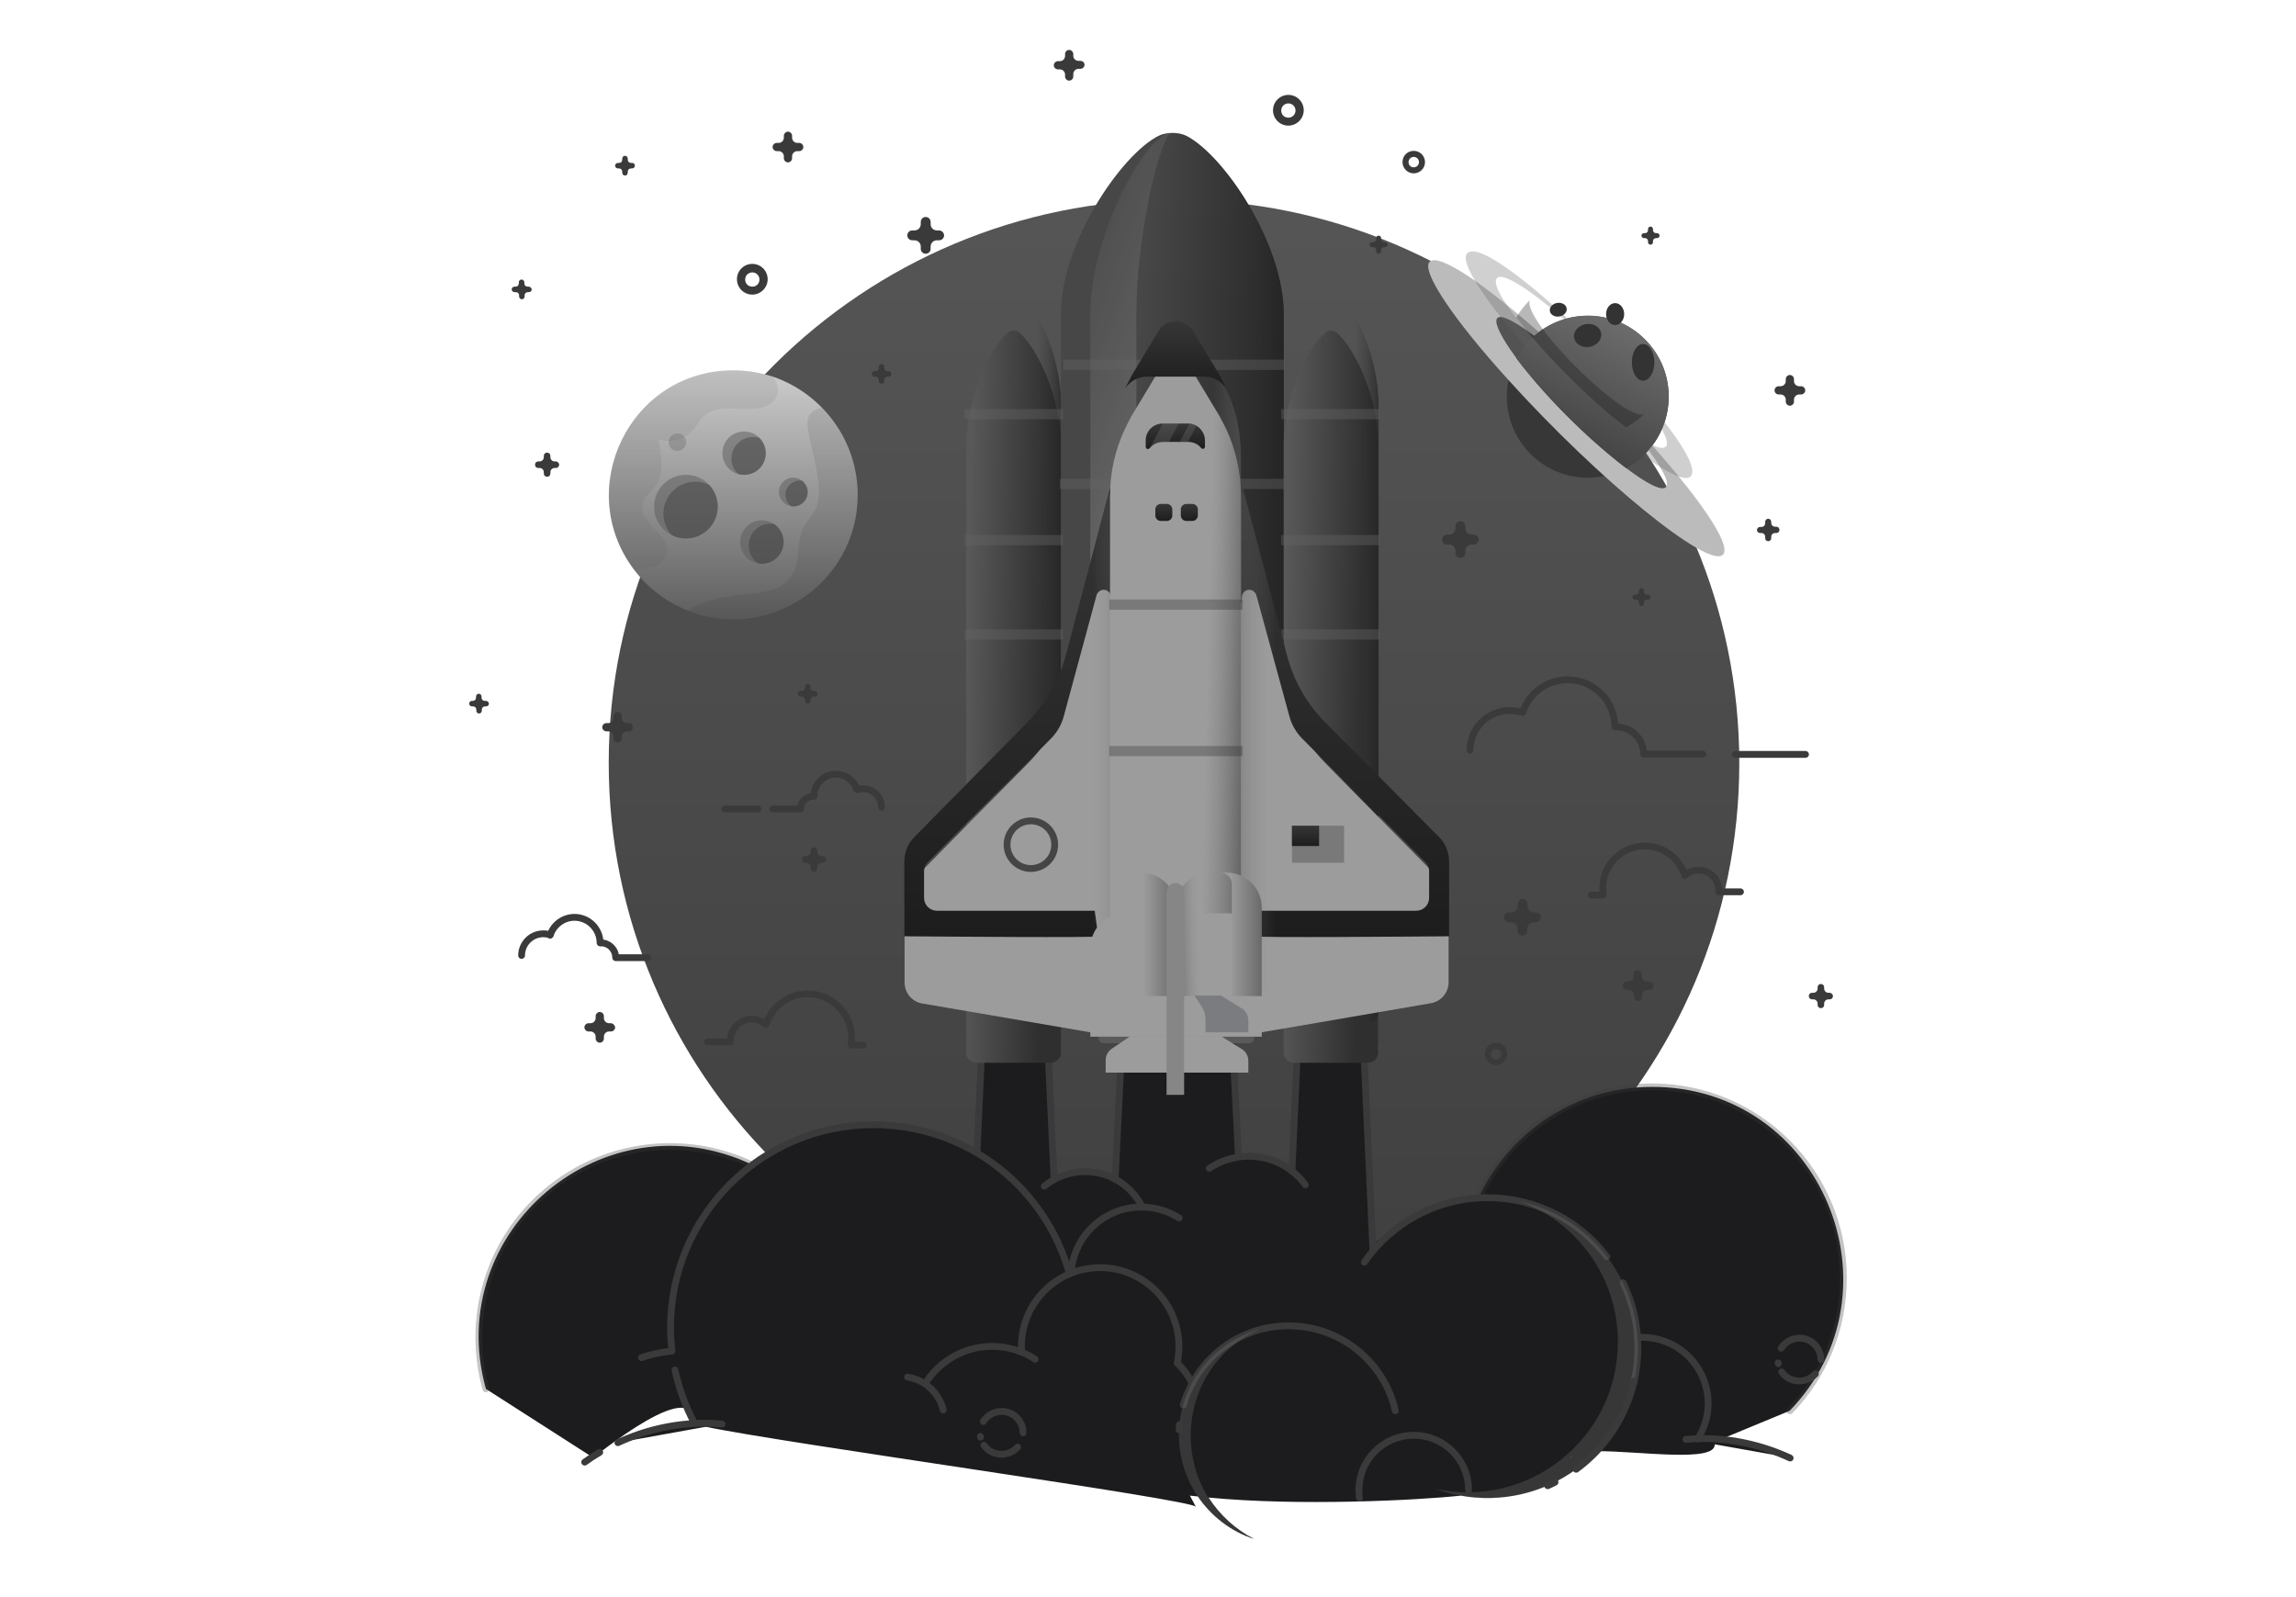 <svg width="230" height="160" viewBox="0 0 230 160" fill="none" xmlns="http://www.w3.org/2000/svg">
<path d="M117.592 132.872C148.895 132.872 174.233 107.643 174.233 76.451C174.233 45.258 148.922 20.002 117.592 20.002C86.4 20.002 60.978 45.231 60.978 76.423C60.978 107.616 86.29 132.872 117.592 132.872Z" fill="url(#paint0_linear_4749_1167)"/>
<path d="M179.272 141.34C190.898 129.303 182.46 108.883 165.504 108.883C157.781 108.883 151.158 113.445 148.107 120.014C145.414 120.179 142.913 121.031 137.499 124.603L136.62 105.256H129.969L129.419 117.293C127.248 115.617 125.16 115.809 123.703 115.919L124.06 115.864L123.483 103.964H112.408L111.721 118.117C109.852 116.688 109.275 117.375 108.698 117.375C107.571 117.375 106.499 117.678 105.592 118.172L104.988 105.228H98.337L97.87 115.479C94.847 113.693 91.301 112.648 87.536 112.648C82.974 112.648 78.769 114.16 75.362 116.688C60.549 109.653 44.279 123.312 48.676 139.141L59.312 145.957C59.065 146.122 58.817 146.287 58.57 146.452L59.312 145.957C55.877 149.173 66.073 139.884 68.848 141.148C69.068 141.642 69.288 142.11 69.535 142.577L69.068 141.285C69.37 141.532 69.535 141.945 69.535 142.577C69.535 142.577 69.535 142.604 69.563 142.604C66.815 142.742 64.231 143.401 61.868 144.528L70.717 142.934C78.275 144.556 119.718 150.244 119.801 150.959L119.196 149.832C119.443 149.86 119.718 149.887 119.993 149.915C121.34 151.893 123.318 153.432 125.627 154.174C123.758 153.212 122.192 151.783 121.065 150.025C130.161 150.904 142.006 150.299 146.349 149.832C150.334 150.547 154.511 149.64 157.919 147.166C158.633 146.644 159.32 146.04 159.952 145.38C164.157 145.353 171.88 146.562 171.77 144.693L179.355 146.04C177.211 145.05 174.903 144.391 172.429 144.171L179.272 141.34ZM157.314 146.067C157.342 145.985 157.369 145.93 157.451 145.847L157.314 146.067Z" fill="#1C1C1E"/>
<path d="M105.593 118.173L104.988 105.256H98.337L97.87 115.479" fill="#1C1C1E"/>
<path fill-rule="evenodd" clip-rule="evenodd" d="M97.996 105.24C98.005 105.058 98.155 104.915 98.337 104.915H104.988C105.17 104.915 105.32 105.058 105.328 105.24L105.933 118.157C105.942 118.345 105.796 118.504 105.608 118.513C105.42 118.522 105.261 118.377 105.252 118.189L104.662 105.597H98.663L98.21 115.495C98.202 115.683 98.042 115.829 97.854 115.82C97.666 115.811 97.521 115.652 97.529 115.464L97.996 105.24Z" fill="#3A3A3A"/>
<path d="M137.527 125.098L136.62 105.256H129.97L129.42 117.321" fill="#1C1C1E"/>
<path fill-rule="evenodd" clip-rule="evenodd" d="M129.629 105.24C129.637 105.058 129.787 104.915 129.969 104.915H136.62C136.802 104.915 136.952 105.058 136.961 105.24L137.867 125.083C137.876 125.271 137.731 125.43 137.542 125.439C137.354 125.447 137.195 125.302 137.186 125.114L136.294 105.597H130.295L129.76 117.336C129.752 117.524 129.592 117.67 129.404 117.661C129.216 117.653 129.07 117.493 129.079 117.305L129.629 105.24Z" fill="#3A3A3A"/>
<path d="M124.061 115.837L123.456 103.964H112.408L111.721 117.925L111.749 118.145" fill="#1C1C1E"/>
<path fill-rule="evenodd" clip-rule="evenodd" d="M112.067 103.948C112.076 103.766 112.226 103.623 112.408 103.623H123.456C123.637 103.623 123.787 103.766 123.796 103.947L124.401 115.819C124.411 116.007 124.266 116.168 124.078 116.177C123.89 116.187 123.729 116.042 123.72 115.854L123.132 104.305H112.732L112.063 117.912L112.087 118.103C112.11 118.29 111.977 118.46 111.791 118.484C111.604 118.507 111.433 118.374 111.41 118.187L111.383 117.968C111.38 117.948 111.379 117.928 111.38 117.909L112.067 103.948Z" fill="#3A3A3A"/>
<path fill-rule="evenodd" clip-rule="evenodd" d="M67.649 135.314C67.668 135.501 67.532 135.669 67.344 135.688C66.297 135.796 65.305 136.01 64.37 136.331C64.192 136.392 63.998 136.297 63.937 136.119C63.875 135.941 63.97 135.747 64.148 135.686C65.136 135.347 66.179 135.122 67.275 135.01C67.462 134.991 67.629 135.127 67.649 135.314Z" fill="#3A3A3A"/>
<path d="M122.302 99.731H113.233L111.364 100.996C110.979 101.27 110.759 101.683 110.759 102.15V103.387H125.05V102.205C125.05 101.71 124.803 101.27 124.391 101.023L122.302 99.731Z" fill="#5C6479"/>
<path d="M125.654 103.964C125.654 104.266 125.407 104.514 125.105 104.514H110.594C110.292 104.514 110.044 104.266 110.044 103.964C110.044 103.662 110.292 103.414 110.594 103.414H125.105C125.407 103.414 125.654 103.662 125.654 103.964Z" fill="#5A5A5A"/>
<path d="M94.077 23.084H93.857C93.5 23.084 93.225 22.809 93.225 22.451V22.232C93.225 21.957 93.005 21.737 92.731 21.737C92.456 21.737 92.236 21.957 92.236 22.232V22.451C92.236 22.809 91.961 23.084 91.604 23.084H91.384C91.109 23.084 90.889 23.303 90.889 23.578C90.889 23.853 91.109 24.073 91.384 24.073H91.604C91.961 24.073 92.236 24.348 92.236 24.705V24.925C92.236 25.2 92.456 25.419 92.731 25.419C93.005 25.419 93.225 25.2 93.225 24.925V24.705C93.225 24.348 93.5 24.073 93.857 24.073H94.077C94.352 24.073 94.572 23.853 94.572 23.578C94.572 23.331 94.352 23.084 94.077 23.084Z" fill="#3A3A3A"/>
<path d="M80.061 14.317H79.869C79.594 14.317 79.347 14.097 79.347 13.795V13.602C79.347 13.382 79.154 13.19 78.934 13.19C78.715 13.19 78.522 13.382 78.522 13.602V13.795C78.522 14.069 78.302 14.317 78 14.317H77.808C77.588 14.317 77.395 14.509 77.395 14.729C77.395 14.949 77.588 15.141 77.808 15.141H78C78.275 15.141 78.522 15.361 78.522 15.663V15.856C78.522 16.076 78.715 16.268 78.934 16.268C79.154 16.268 79.347 16.076 79.347 15.856V15.663C79.347 15.389 79.567 15.141 79.869 15.141H80.061C80.281 15.141 80.474 14.949 80.474 14.729C80.474 14.509 80.281 14.317 80.061 14.317Z" fill="#3A3A3A"/>
<path d="M62.995 72.442H62.803C62.528 72.442 62.281 72.222 62.281 71.92V71.727C62.281 71.508 62.089 71.315 61.869 71.315C61.649 71.315 61.456 71.508 61.456 71.727V71.92C61.456 72.195 61.236 72.442 60.934 72.442H60.742C60.522 72.442 60.33 72.634 60.33 72.854C60.33 73.074 60.522 73.266 60.742 73.266H60.934C61.209 73.266 61.456 73.486 61.456 73.789V73.981C61.456 74.201 61.649 74.393 61.869 74.393C62.089 74.393 62.281 74.201 62.281 73.981V73.789C62.281 73.514 62.501 73.266 62.803 73.266H62.995C63.215 73.266 63.408 73.074 63.408 72.854C63.408 72.607 63.215 72.442 62.995 72.442Z" fill="#3A3A3A"/>
<path d="M108.231 6.099H108.038C107.764 6.099 107.516 5.879 107.516 5.577V5.412C107.516 5.192 107.324 5 107.104 5C106.884 5 106.692 5.192 106.692 5.412V5.605C106.692 5.879 106.472 6.127 106.17 6.127H105.977C105.757 6.127 105.565 6.319 105.565 6.539C105.565 6.759 105.757 6.951 105.977 6.951H106.17C106.444 6.951 106.692 7.171 106.692 7.473V7.666C106.692 7.886 106.884 8.078 107.104 8.078C107.324 8.078 107.516 7.886 107.516 7.666V7.418C107.516 7.144 107.736 6.896 108.038 6.896H108.231C108.451 6.896 108.643 6.704 108.643 6.484C108.643 6.292 108.478 6.099 108.231 6.099Z" fill="#3A3A3A"/>
<path d="M180.427 38.693H180.235C179.96 38.693 179.712 38.473 179.712 38.171V37.979C179.712 37.759 179.52 37.566 179.3 37.566C179.08 37.566 178.888 37.759 178.888 37.979V38.171C178.888 38.446 178.668 38.693 178.366 38.693H178.173C177.954 38.693 177.761 38.886 177.761 39.105C177.761 39.325 177.954 39.518 178.173 39.518H178.366C178.641 39.518 178.888 39.738 178.888 40.04V40.232C178.888 40.452 179.08 40.645 179.3 40.645C179.52 40.645 179.712 40.452 179.712 40.232V40.04C179.712 39.765 179.932 39.518 180.235 39.518H180.427C180.647 39.518 180.839 39.325 180.839 39.105C180.839 38.886 180.647 38.693 180.427 38.693Z" fill="#3A3A3A"/>
<path d="M165.174 98.33H164.981C164.707 98.33 164.459 98.11 164.459 97.808V97.616C164.459 97.396 164.267 97.203 164.047 97.203C163.827 97.203 163.635 97.396 163.635 97.616V97.808C163.635 98.083 163.415 98.33 163.113 98.33H162.975C162.755 98.33 162.563 98.523 162.563 98.743C162.563 98.962 162.755 99.155 162.975 99.155H163.168C163.442 99.155 163.69 99.375 163.69 99.677V99.869C163.69 100.089 163.882 100.281 164.102 100.281C164.322 100.281 164.514 100.089 164.514 99.869V99.677C164.514 99.402 164.734 99.155 165.036 99.155H165.229C165.449 99.155 165.641 98.962 165.641 98.743C165.586 98.523 165.394 98.33 165.174 98.33Z" fill="#3A3A3A"/>
<path d="M61.181 102.507H61.016C60.741 102.507 60.494 102.288 60.494 101.985V101.793C60.494 101.573 60.301 101.381 60.081 101.381C59.862 101.381 59.669 101.573 59.669 101.793V101.985C59.669 102.26 59.449 102.507 59.147 102.507H58.955C58.735 102.507 58.542 102.7 58.542 102.92C58.542 103.14 58.735 103.332 58.955 103.332H59.147C59.422 103.332 59.669 103.552 59.669 103.854V104.047C59.669 104.266 59.862 104.459 60.081 104.459C60.301 104.459 60.494 104.266 60.494 104.047V103.854C60.494 103.579 60.714 103.332 61.016 103.332H61.208C61.428 103.332 61.62 103.14 61.62 102.92C61.593 102.7 61.401 102.507 61.181 102.507Z" fill="#3A3A3A"/>
<path d="M147.641 53.562H147.421C147.063 53.562 146.789 53.287 146.789 52.929V52.709C146.789 52.435 146.569 52.215 146.294 52.215C146.019 52.215 145.799 52.435 145.799 52.709V52.929C145.799 53.287 145.524 53.562 145.167 53.562H144.947C144.672 53.562 144.453 53.781 144.453 54.056C144.453 54.331 144.672 54.551 144.947 54.551H145.167C145.524 54.551 145.799 54.826 145.799 55.183V55.403C145.799 55.678 146.019 55.898 146.294 55.898C146.569 55.898 146.789 55.678 146.789 55.403V55.183C146.789 54.826 147.063 54.551 147.421 54.551H147.641C147.915 54.551 148.135 54.331 148.135 54.056C148.135 53.781 147.915 53.562 147.641 53.562Z" fill="#3A3A3A"/>
<path d="M153.879 91.405H153.659C153.302 91.405 153.027 91.13 153.027 90.772V90.553C153.027 90.278 152.807 90.058 152.532 90.058C152.258 90.058 152.038 90.278 152.038 90.553V90.772C152.038 91.13 151.763 91.405 151.406 91.405H151.158C150.883 91.405 150.664 91.624 150.664 91.899C150.664 92.174 150.883 92.394 151.158 92.394H151.378C151.735 92.394 152.01 92.669 152.01 93.026V93.246C152.01 93.521 152.23 93.741 152.505 93.741C152.78 93.741 153 93.521 153 93.246V93.026C153 92.669 153.274 92.394 153.632 92.394H153.852C154.126 92.394 154.346 92.174 154.346 91.899C154.374 91.624 154.154 91.405 153.879 91.405Z" fill="#3A3A3A"/>
<path d="M177.954 52.764H177.816C177.596 52.764 177.432 52.599 177.432 52.38V52.27C177.432 52.105 177.294 51.967 177.129 51.967C176.964 51.967 176.827 52.105 176.827 52.27V52.407C176.827 52.627 176.662 52.792 176.442 52.792H176.305C176.14 52.792 176.002 52.929 176.002 53.094C176.002 53.259 176.14 53.397 176.305 53.397H176.442C176.662 53.397 176.827 53.561 176.827 53.781V53.919C176.827 54.084 176.964 54.221 177.129 54.221C177.294 54.221 177.432 54.084 177.432 53.919V53.781C177.432 53.561 177.596 53.397 177.816 53.397H177.954C178.119 53.397 178.256 53.259 178.256 53.094C178.256 52.902 178.119 52.764 177.954 52.764Z" fill="#3A3A3A"/>
<path d="M165.092 59.58H164.982C164.817 59.58 164.68 59.443 164.68 59.278V59.168C164.68 59.03 164.57 58.92 164.432 58.92C164.295 58.92 164.185 59.03 164.185 59.168V59.278C164.185 59.443 164.048 59.58 163.883 59.58H163.773C163.635 59.58 163.525 59.69 163.525 59.827C163.525 59.965 163.635 60.075 163.773 60.075H163.883C164.048 60.075 164.185 60.212 164.185 60.377V60.487C164.185 60.624 164.295 60.734 164.432 60.734C164.57 60.734 164.68 60.624 164.68 60.487V60.377C164.68 60.212 164.817 60.075 164.982 60.075H165.092C165.229 60.075 165.339 59.965 165.339 59.827C165.339 59.69 165.229 59.58 165.092 59.58Z" fill="#3A3A3A"/>
<path d="M138.764 24.265H138.654C138.489 24.265 138.352 24.128 138.352 23.963V23.853C138.352 23.716 138.242 23.606 138.104 23.606C137.967 23.606 137.857 23.716 137.857 23.853V23.963C137.857 24.128 137.719 24.265 137.555 24.265H137.445C137.307 24.265 137.197 24.375 137.197 24.513C137.197 24.65 137.307 24.76 137.445 24.76H137.555C137.719 24.76 137.857 24.897 137.857 25.062V25.172C137.857 25.31 137.967 25.42 138.104 25.42C138.242 25.42 138.352 25.31 138.352 25.172V25.062C138.352 24.897 138.489 24.76 138.654 24.76H138.764C138.901 24.76 139.011 24.65 139.011 24.513C138.984 24.375 138.901 24.265 138.764 24.265Z" fill="#3A3A3A"/>
<path d="M165.999 23.358H165.889C165.724 23.358 165.586 23.221 165.586 23.056V22.946C165.586 22.809 165.476 22.699 165.339 22.699C165.202 22.699 165.092 22.809 165.092 22.946V23.056C165.092 23.221 164.954 23.358 164.789 23.358H164.679C164.542 23.358 164.432 23.468 164.432 23.606C164.432 23.743 164.542 23.853 164.679 23.853H164.789C164.954 23.853 165.092 23.99 165.092 24.155V24.265C165.092 24.403 165.202 24.513 165.339 24.513C165.476 24.513 165.586 24.403 165.586 24.265V24.155C165.586 23.99 165.724 23.853 165.889 23.853H165.999C166.136 23.853 166.246 23.743 166.246 23.606C166.246 23.468 166.136 23.358 165.999 23.358Z" fill="#3A3A3A"/>
<path d="M55.684 46.224H55.547C55.327 46.224 55.135 46.031 55.135 45.811V45.674C55.135 45.481 54.997 45.344 54.805 45.344C54.613 45.344 54.475 45.481 54.475 45.674V45.811C54.475 46.031 54.283 46.224 54.063 46.224H53.925C53.733 46.224 53.596 46.361 53.596 46.553C53.596 46.746 53.733 46.883 53.925 46.883H54.063C54.283 46.883 54.475 47.075 54.475 47.295V47.433C54.475 47.625 54.613 47.763 54.805 47.763C54.997 47.763 55.135 47.625 55.135 47.433V47.295C55.135 47.075 55.327 46.883 55.547 46.883H55.684C55.877 46.883 56.014 46.746 56.014 46.553C56.014 46.388 55.849 46.224 55.684 46.224Z" fill="#3A3A3A"/>
<path d="M82.425 85.771H82.288C82.068 85.771 81.875 85.578 81.875 85.359V85.221C81.875 85.029 81.738 84.891 81.546 84.891C81.353 84.891 81.216 85.029 81.216 85.221V85.359C81.216 85.578 81.023 85.771 80.804 85.771H80.666C80.474 85.771 80.336 85.908 80.336 86.1C80.336 86.293 80.474 86.43 80.666 86.43H80.804C81.023 86.43 81.216 86.623 81.216 86.843V86.98C81.216 87.172 81.353 87.31 81.546 87.31C81.738 87.31 81.875 87.172 81.875 86.98V86.843C81.875 86.623 82.068 86.43 82.288 86.43H82.425C82.618 86.43 82.755 86.293 82.755 86.1C82.755 85.908 82.59 85.771 82.425 85.771Z" fill="#3A3A3A"/>
<path d="M183.285 99.457H183.148C182.928 99.457 182.735 99.265 182.735 99.045V98.907C182.735 98.715 182.598 98.578 182.406 98.578C182.213 98.578 182.076 98.715 182.076 98.907V99.045C182.076 99.265 181.883 99.457 181.663 99.457H181.526C181.334 99.457 181.196 99.594 181.196 99.787C181.196 99.979 181.334 100.117 181.526 100.117H181.663C181.883 100.117 182.076 100.309 182.076 100.529V100.666C182.076 100.859 182.213 100.996 182.406 100.996C182.598 100.996 182.735 100.859 182.735 100.666V100.529C182.735 100.309 182.928 100.117 183.148 100.117H183.285C183.477 100.117 183.615 99.979 183.615 99.787C183.615 99.622 183.45 99.457 183.285 99.457Z" fill="#3A3A3A"/>
<path d="M52.964 28.717H52.854C52.661 28.717 52.524 28.58 52.524 28.387V28.277C52.524 28.14 52.414 28.003 52.249 28.003C52.112 28.003 51.974 28.113 51.974 28.277V28.387C51.974 28.58 51.837 28.717 51.645 28.717H51.535C51.397 28.717 51.26 28.827 51.26 28.992C51.26 29.129 51.37 29.267 51.535 29.267H51.672C51.864 29.267 52.002 29.404 52.002 29.597V29.707C52.002 29.844 52.112 29.981 52.277 29.981C52.414 29.981 52.551 29.872 52.551 29.707V29.597C52.551 29.404 52.689 29.267 52.881 29.267H52.991C53.129 29.267 53.266 29.157 53.266 28.992C53.239 28.827 53.101 28.717 52.964 28.717Z" fill="#3A3A3A"/>
<path d="M63.325 16.323H63.215C63.022 16.323 62.885 16.185 62.885 15.993V15.883C62.885 15.745 62.775 15.608 62.61 15.608C62.473 15.608 62.335 15.718 62.335 15.883V15.993C62.335 16.185 62.198 16.323 62.005 16.323H61.895C61.758 16.323 61.621 16.433 61.621 16.598C61.621 16.735 61.73 16.872 61.895 16.872H62.005C62.198 16.872 62.335 17.01 62.335 17.202V17.312C62.335 17.449 62.445 17.587 62.61 17.587C62.747 17.587 62.885 17.477 62.885 17.312V17.202C62.885 17.01 63.022 16.872 63.215 16.872H63.325C63.462 16.872 63.599 16.762 63.599 16.598C63.599 16.433 63.489 16.323 63.325 16.323Z" fill="#3A3A3A"/>
<path d="M48.676 70.216H48.566C48.374 70.216 48.237 70.078 48.237 69.886V69.776C48.237 69.639 48.127 69.501 47.962 69.501C47.825 69.501 47.687 69.611 47.687 69.776V69.886C47.687 70.078 47.55 70.216 47.357 70.216H47.275C47.137 70.216 47 70.326 47 70.49C47 70.628 47.11 70.765 47.275 70.765H47.385C47.577 70.765 47.715 70.903 47.715 71.095V71.205C47.715 71.343 47.825 71.48 47.989 71.48C48.127 71.48 48.264 71.37 48.264 71.205V71.095C48.264 70.903 48.402 70.765 48.594 70.765H48.704C48.841 70.765 48.979 70.655 48.979 70.49C48.951 70.326 48.841 70.216 48.676 70.216Z" fill="#3A3A3A"/>
<path d="M89.021 37.182H88.911C88.719 37.182 88.581 37.044 88.581 36.852V36.742C88.581 36.605 88.471 36.467 88.306 36.467C88.169 36.467 88.031 36.577 88.031 36.742V36.852C88.031 37.044 87.894 37.182 87.702 37.182H87.592C87.454 37.182 87.317 37.292 87.317 37.457C87.317 37.594 87.427 37.732 87.592 37.732H87.702C87.894 37.732 88.031 37.869 88.031 38.061V38.171C88.031 38.309 88.141 38.446 88.306 38.446C88.444 38.446 88.581 38.336 88.581 38.171V38.061C88.581 37.869 88.719 37.732 88.911 37.732H89.021C89.158 37.732 89.296 37.622 89.296 37.457C89.296 37.292 89.158 37.182 89.021 37.182Z" fill="#3A3A3A"/>
<path d="M81.628 69.226H81.518C81.325 69.226 81.188 69.089 81.188 68.897V68.787C81.188 68.649 81.078 68.512 80.913 68.512C80.776 68.512 80.638 68.622 80.638 68.787V68.897C80.638 69.089 80.501 69.226 80.309 69.226H80.199C80.061 69.226 79.924 69.336 79.924 69.501C79.924 69.638 80.034 69.776 80.199 69.776H80.309C80.501 69.776 80.638 69.913 80.638 70.106V70.216C80.638 70.353 80.748 70.49 80.913 70.49C81.051 70.49 81.188 70.38 81.188 70.216V70.106C81.188 69.913 81.325 69.776 81.518 69.776H81.628C81.765 69.776 81.903 69.666 81.903 69.501C81.875 69.336 81.765 69.226 81.628 69.226Z" fill="#3A3A3A"/>
<path d="M129.062 12.585C128.21 12.585 127.523 11.898 127.523 11.046C127.523 10.194 128.21 9.507 129.062 9.507C129.914 9.507 130.601 10.194 130.601 11.046C130.601 11.898 129.887 12.585 129.062 12.585ZM129.062 10.359C128.678 10.359 128.348 10.661 128.348 11.074C128.348 11.486 128.65 11.788 129.062 11.788C129.447 11.788 129.777 11.486 129.777 11.074C129.777 10.661 129.447 10.359 129.062 10.359Z" fill="#3A3A3A"/>
<path d="M75.362 29.514C74.51 29.514 73.823 28.827 73.823 27.975C73.823 27.123 74.51 26.436 75.362 26.436C76.214 26.436 76.901 27.123 76.901 27.975C76.901 28.827 76.187 29.514 75.362 29.514ZM75.362 27.288C74.978 27.288 74.648 27.59 74.648 28.003C74.648 28.415 74.95 28.717 75.362 28.717C75.775 28.717 76.077 28.415 76.077 28.003C76.077 27.59 75.747 27.288 75.362 27.288Z" fill="#3A3A3A"/>
<path d="M141.622 17.367C141.017 17.367 140.495 16.873 140.495 16.241C140.495 15.608 140.99 15.114 141.622 15.114C142.227 15.114 142.749 15.608 142.749 16.241C142.749 16.873 142.227 17.367 141.622 17.367ZM141.622 15.718C141.347 15.718 141.1 15.938 141.1 16.241C141.1 16.543 141.32 16.763 141.622 16.763C141.897 16.763 142.144 16.543 142.144 16.241C142.144 15.938 141.897 15.718 141.622 15.718Z" fill="#3A3A3A"/>
<path d="M149.867 106.712C149.262 106.712 148.74 106.217 148.74 105.585C148.74 104.981 149.234 104.458 149.867 104.458C150.471 104.458 150.993 104.953 150.993 105.585C150.966 106.217 150.471 106.712 149.867 106.712ZM149.867 105.091C149.592 105.091 149.344 105.31 149.344 105.613C149.344 105.887 149.564 106.135 149.867 106.135C150.141 106.135 150.389 105.915 150.389 105.613C150.389 105.31 150.141 105.091 149.867 105.091Z" fill="#3A3A3A"/>
<path d="M105.977 105.283H97.156C96.963 105.283 96.826 105.146 96.826 104.953C96.826 104.761 96.963 104.624 97.156 104.624H105.977C106.17 104.624 106.307 104.761 106.307 104.953C106.307 105.146 106.142 105.283 105.977 105.283Z" fill="#5A5A5A"/>
<path d="M105.537 103.167C105.785 103.332 105.95 103.607 105.95 103.882V104.596H97.265V103.854C97.265 103.579 97.403 103.305 97.622 103.14L98.749 102.37H98.777V99.265H104.301V102.425L105.537 103.167Z" fill="#9C9C9C"/>
<path opacity="0.3" d="M105.922 103.909V104.624H103.366V103.909C103.366 103.607 103.311 103.332 103.201 103.195L102.707 102.425V99.265H104.301V102.425L105.537 103.195C105.785 103.332 105.922 103.607 105.922 103.909Z" fill="#2C3039"/>
<g filter="url(#filter0_d_4749_1167)">
<path d="M102.13 29.267C101.8 28.965 101.278 28.965 100.948 29.267C99.327 30.641 96.798 35.505 96.798 40.672V101.381C96.798 101.958 97.266 102.398 97.815 102.398H101.525H105.263C105.84 102.398 106.28 101.93 106.28 101.381V40.672C106.307 35.505 103.751 30.669 102.13 29.267Z" fill="url(#paint1_linear_4749_1167)"/>
</g>
<path d="M106.307 40.672V101.381C106.307 101.958 105.84 102.425 105.263 102.425H102.625C102.789 102.425 102.927 101.958 102.927 101.381V40.672C102.927 35.505 102.185 30.669 101.718 29.267C101.663 29.13 101.608 29.047 101.553 29.047C101.773 29.047 101.965 29.13 102.13 29.267C103.751 30.669 106.307 35.505 106.307 40.672Z" fill="url(#paint2_linear_4749_1167)"/>
<path d="M118.839 13.602C118.042 13.217 116.86 13.217 116.063 13.602C112.298 15.498 106.279 24.375 106.279 31.438C106.279 39.435 106.279 98.715 106.279 98.715H117.437H128.595C128.595 98.715 128.595 39.435 128.595 31.438C128.595 24.403 122.604 15.526 118.839 13.602Z" fill="url(#paint3_linear_4749_1167)"/>
<path d="M128.595 31.466C128.595 39.463 128.595 98.743 128.595 98.743H122.082C122.082 98.743 122.082 39.463 122.082 31.466C122.082 24.403 119.581 15.526 118.015 13.63C117.85 13.437 117.63 13.327 117.438 13.327C117.932 13.327 118.427 13.437 118.812 13.63C122.604 15.526 128.595 24.403 128.595 31.466Z" fill="url(#paint4_linear_4749_1167)"/>
<path opacity="0.2" d="M117.437 13.327C117.273 13.327 117.108 13.437 116.998 13.63C115.761 15.526 113.837 24.403 113.837 31.466C113.837 39.463 113.837 98.743 113.837 98.743H109.22C109.22 98.743 109.22 39.463 109.22 31.466C109.22 24.403 113.645 15.526 116.448 13.63C116.723 13.41 117.08 13.327 117.437 13.327Z" fill="url(#paint5_linear_4749_1167)"/>
<path opacity="0.4" fill-rule="evenodd" clip-rule="evenodd" d="M106.506 36.035H128.668V37.058H106.506V36.035Z" fill="#656565"/>
<path opacity="0.4" fill-rule="evenodd" clip-rule="evenodd" d="M106.166 47.968H128.668V48.991H106.166V47.968Z" fill="#656565"/>
<path opacity="0.4" fill-rule="evenodd" clip-rule="evenodd" d="M96.627 63.053H106.477V64.076H96.627V63.053Z" fill="#656565"/>
<path opacity="0.4" fill-rule="evenodd" clip-rule="evenodd" d="M96.627 53.594H106.477V54.617H96.627V53.594Z" fill="#656565"/>
<path opacity="0.4" fill-rule="evenodd" clip-rule="evenodd" d="M96.627 40.979H106.477V42.002H96.627V40.979Z" fill="#656565"/>
<path d="M137.774 105.283H128.952C128.76 105.283 128.623 105.146 128.623 104.953C128.623 104.761 128.76 104.624 128.952 104.624H137.774C137.967 104.624 138.104 104.761 138.104 104.953C138.104 105.146 137.939 105.283 137.774 105.283Z" fill="#5A5A5A"/>
<path d="M137.335 103.167C137.582 103.332 137.747 103.607 137.747 103.882V104.596H129.062V103.854C129.062 103.579 129.2 103.305 129.42 103.14L130.547 102.37H130.574V99.265H136.098V102.425L137.335 103.167Z" fill="#9C9C9C"/>
<path opacity="0.3" d="M137.719 103.909V104.624H135.438V103.909C135.438 103.607 135.356 103.332 135.246 103.195L134.669 102.425V99.265H136.098V102.425L137.335 103.195C137.582 103.332 137.719 103.607 137.719 103.909Z" fill="#2C3039"/>
<g filter="url(#filter1_d_4749_1167)">
<path d="M133.927 29.267C133.597 28.965 133.075 28.965 132.745 29.267C131.124 30.641 128.595 35.505 128.595 40.672V101.381C128.595 101.958 129.062 102.398 129.612 102.398H133.322H137.032C137.609 102.398 138.049 101.93 138.049 101.381V40.672C138.104 35.505 135.548 30.669 133.927 29.267Z" fill="url(#paint6_linear_4749_1167)"/>
</g>
<path d="M138.104 40.672V101.381C138.104 101.958 137.637 102.425 137.06 102.425H134.421C134.586 102.425 134.724 101.958 134.724 101.381V40.672C134.724 35.505 133.982 30.669 133.514 29.267C133.46 29.13 133.405 29.047 133.35 29.047C133.569 29.047 133.762 29.13 133.927 29.267C135.548 30.669 138.104 35.505 138.104 40.672Z" fill="url(#paint7_linear_4749_1167)"/>
<path opacity="0.4" fill-rule="evenodd" clip-rule="evenodd" d="M128.336 63.053H138.186V64.076H128.336V63.053Z" fill="#656565"/>
<path opacity="0.4" fill-rule="evenodd" clip-rule="evenodd" d="M128.336 53.594H138.186V54.617H128.336V53.594Z" fill="#656565"/>
<path opacity="0.4" fill-rule="evenodd" clip-rule="evenodd" d="M128.336 40.979H138.186V42.002H128.336V40.979Z" fill="#656565"/>
<g filter="url(#filter2_d_4749_1167)">
<path d="M111.034 49.604L111.501 47.845L112.655 47.57L114.579 47.131L114.799 47.076L114.964 49.604L117.822 91.322L111.638 99.759L109.22 99.347L92.401 96.461C91.356 96.296 90.614 95.39 90.614 94.345V86.403C90.614 85.469 90.999 84.534 91.659 83.874L102.981 72.387C104.823 70.518 106.142 68.21 106.801 65.681L109.22 56.557L111.034 49.604Z" fill="#9C9C9C"/>
</g>
<path fill-rule="evenodd" clip-rule="evenodd" d="M103.267 86.667C104.397 86.667 105.313 85.751 105.313 84.621C105.313 83.491 104.397 82.575 103.267 82.575C102.137 82.575 101.221 83.491 101.221 84.621C101.221 85.751 102.137 86.667 103.267 86.667ZM103.267 87.349C104.774 87.349 105.995 86.127 105.995 84.621C105.995 83.115 104.774 81.893 103.267 81.893C101.761 81.893 100.54 83.115 100.54 84.621C100.54 86.127 101.761 87.349 103.267 87.349Z" fill="#454545"/>
<path d="M112.628 47.57V59.085L111.391 60.459L111.281 59.718C111.226 59.36 110.924 59.085 110.567 59.085C110.237 59.085 109.962 59.305 109.852 59.608L106.554 71.782C106.334 72.607 105.895 73.349 105.317 73.953L92.95 86.348C92.703 86.595 92.566 86.925 92.566 87.255V89.948C92.566 90.663 93.143 91.24 93.857 91.24H109.66L110.017 93.796C110.017 93.96 94.022 93.823 90.587 93.796V86.348C90.587 85.413 90.944 84.479 91.631 83.82L102.954 72.332C104.795 70.463 106.114 68.155 106.774 65.626L111.474 47.818L112.628 47.57Z" fill="url(#paint8_linear_4749_1167)"/>
<path d="M117.822 91.322L111.639 99.732L109.193 99.32V56.53L111.034 49.604H114.964L117.822 91.322Z" fill="url(#paint9_linear_4749_1167)"/>
<g filter="url(#filter3_d_4749_1167)">
<path d="M145.112 86.376V94.318C145.112 95.362 144.37 96.269 143.325 96.434L130.711 98.605L124.088 99.732L117.904 91.322L120.927 47.076L121.147 47.131L123.071 47.598L124.225 47.873L128.43 63.73L128.952 65.681C129.612 68.21 130.931 70.518 132.772 72.387L144.095 83.875C144.755 84.534 145.112 85.441 145.112 86.376Z" fill="#9C9C9C"/>
</g>
<path opacity="0.4" d="M134.641 82.72H129.419V86.43H134.641V82.72Z" fill="#454545"/>
<path d="M132.14 82.72H129.419V84.754H132.14V82.72Z" fill="url(#paint10_linear_4749_1167)"/>
<path d="M123.071 47.57V59.085L124.308 60.459L124.417 59.718C124.472 59.36 124.775 59.085 125.132 59.085C125.462 59.085 125.737 59.305 125.847 59.608L129.172 71.782C129.392 72.607 129.831 73.349 130.409 73.953L142.776 86.348C143.023 86.595 143.16 86.925 143.16 87.255V89.948C143.16 90.663 142.583 91.24 141.869 91.24H126.094L125.737 93.796C125.737 93.96 141.731 93.823 145.167 93.796V86.348C145.167 85.413 144.809 84.479 144.122 83.82L132.745 72.359C130.903 70.491 129.584 68.182 128.925 65.654L124.225 47.845L123.071 47.57Z" fill="url(#paint11_linear_4749_1167)"/>
<path d="M130.711 90.938V98.605L124.088 99.732L117.904 91.322L120.927 47.076L121.147 47.131L123.071 47.598L124.225 47.873L128.43 63.73V87.667C129.749 88.134 130.711 89.426 130.711 90.938Z" fill="url(#paint12_linear_4749_1167)"/>
<g filter="url(#filter4_d_4749_1167)">
<path d="M124.308 45.592V98.742H111.199V45.592C111.199 43.283 111.693 41.002 112.683 38.913C112.875 38.529 113.068 38.116 113.287 37.732V37.704L116.036 33.142C116.805 31.85 118.674 31.85 119.471 33.142L122.219 37.704V37.732C122.439 38.116 122.631 38.501 122.824 38.886C123.813 41.002 124.308 43.283 124.308 45.592Z" fill="#9C9C9C"/>
</g>
<path d="M124.308 45.592V98.743H120.378V45.592C120.378 43.283 120.186 41.002 119.773 38.913C119.691 38.529 119.636 38.144 119.526 37.759V37.732L118.427 33.17C118.262 32.51 118.015 32.208 117.74 32.208C118.399 32.208 119.059 32.538 119.444 33.17L122.192 37.732V37.759C122.412 38.144 122.604 38.529 122.797 38.913C123.813 41.002 124.308 43.283 124.308 45.592Z" fill="url(#paint13_linear_4749_1167)"/>
<path d="M122.824 38.913C122.357 38.199 121.56 37.732 120.68 37.732H114.882C114.002 37.732 113.178 38.199 112.71 38.913C112.903 38.529 113.095 38.116 113.315 37.732V37.704L116.063 33.142C116.833 31.85 118.702 31.85 119.499 33.142L122.247 37.704V37.732C122.439 38.116 122.659 38.501 122.824 38.913Z" fill="url(#paint14_linear_4749_1167)"/>
<path d="M120.707 44.74C120.707 44.959 120.46 45.042 120.322 44.877C120.02 44.492 119.553 44.272 119.003 44.272H116.475C115.98 44.272 115.513 44.492 115.211 44.85C115.183 44.877 115.183 44.877 115.156 44.904C115.018 45.069 114.771 44.959 114.771 44.767C114.771 44.602 114.771 44.382 114.771 44.108C114.771 43.173 115.541 42.431 116.475 42.431H119.003C119.058 42.431 119.113 42.431 119.168 42.431C119.416 42.459 119.635 42.541 119.855 42.651C120.35 42.953 120.707 43.503 120.707 44.108C120.707 44.382 120.707 44.575 120.707 44.74Z" fill="url(#paint15_linear_4749_1167)"/>
<path opacity="0.3" fill-rule="evenodd" clip-rule="evenodd" d="M111.119 60.058H124.478V61.081H111.119V60.058Z" fill="#272727"/>
<path opacity="0.3" fill-rule="evenodd" clip-rule="evenodd" d="M111.119 74.733H124.478V75.756H111.119V74.733Z" fill="#272727"/>
<g filter="url(#filter5_d_4749_1167)">
<path d="M114.331 87.42H112.737C110.786 87.42 109.22 88.986 109.22 90.938V99.787H117.849V90.938C117.822 88.986 116.255 87.42 114.331 87.42Z" fill="url(#paint16_linear_4749_1167)"/>
</g>
<path d="M117.822 90.938V99.787H114.387V88.299C114.387 87.805 114.002 87.42 113.507 87.42H114.304C116.256 87.42 117.822 88.986 117.822 90.938Z" fill="url(#paint17_linear_4749_1167)"/>
<g filter="url(#filter6_d_4749_1167)">
<path d="M122.879 87.42H121.285C119.334 87.42 117.767 88.986 117.767 90.938V99.787H126.397V90.938C126.397 88.986 124.83 87.42 122.879 87.42Z" fill="url(#paint18_linear_4749_1167)"/>
</g>
<path d="M126.396 90.938V99.787H123.401V88.574C123.401 87.942 122.879 87.42 122.247 87.42H122.879C124.83 87.42 126.396 88.986 126.396 90.938Z" fill="url(#paint19_linear_4749_1167)"/>
<path opacity="0.4" d="M117.74 90.938V99.787H120.735V88.574C120.735 87.942 121.257 87.42 121.89 87.42H121.257C119.334 87.42 117.74 88.986 117.74 90.938Z" fill="url(#paint20_linear_4749_1167)"/>
<g filter="url(#filter7_d_4749_1167)">
<path d="M122.301 99.732H113.232L111.363 100.996C110.979 101.271 110.759 101.683 110.759 102.15V103.387H125.05V102.205C125.05 101.71 124.802 101.271 124.39 101.023L122.301 99.732Z" fill="#9C9C9C"/>
</g>
<path opacity="0.3" d="M125.05 102.233V103.414H120.763V102.233C120.763 101.738 120.653 101.298 120.488 101.023L119.664 99.732H122.302L124.391 101.023C124.803 101.271 125.05 101.738 125.05 102.233Z" fill="#2C3039"/>
<path d="M116.888 52.188H116.283C115.981 52.188 115.733 51.94 115.733 51.638V51.033C115.733 50.731 115.981 50.484 116.283 50.484H116.888C117.19 50.484 117.437 50.731 117.437 51.033V51.638C117.437 51.94 117.19 52.188 116.888 52.188Z" fill="url(#paint21_linear_4749_1167)"/>
<path d="M119.443 52.188H118.839C118.536 52.188 118.289 51.94 118.289 51.638V51.033C118.289 50.731 118.536 50.484 118.839 50.484H119.443C119.746 50.484 119.993 50.731 119.993 51.033V51.638C119.993 51.94 119.746 52.188 119.443 52.188Z" fill="url(#paint22_linear_4749_1167)"/>
<g filter="url(#filter8_d_4749_1167)">
<path d="M118.647 105.613H116.86V85.276C116.86 84.781 117.273 84.397 117.74 84.397C118.234 84.397 118.619 84.809 118.619 85.276V105.613H118.647Z" fill="#868686"/>
</g>
<path fill-rule="evenodd" clip-rule="evenodd" d="M108.698 117.716C107.212 117.716 105.86 118.237 104.82 119.095C104.675 119.215 104.46 119.194 104.34 119.049C104.22 118.904 104.241 118.689 104.386 118.569C105.545 117.613 107.051 117.034 108.698 117.034C111.361 117.034 113.648 118.57 114.748 120.797C114.831 120.966 114.762 121.171 114.593 121.254C114.424 121.337 114.219 121.268 114.136 121.099C113.147 119.094 111.091 117.716 108.698 117.716Z" fill="#3A3A3A"/>
<path opacity="0.3" d="M118.097 42.403L117.107 44.272H116.475C115.98 44.272 115.513 44.492 115.211 44.849L116.503 42.403H118.097Z" fill="#767676"/>
<path opacity="0.3" d="M119.856 42.623L119.004 44.272H118.18L119.169 42.403C119.416 42.431 119.636 42.513 119.856 42.623Z" fill="#767676"/>
<path fill-rule="evenodd" clip-rule="evenodd" d="M87.509 113.017C76.457 113.017 67.513 121.961 67.513 133.013C67.513 133.767 67.567 134.523 67.648 135.285C67.668 135.472 67.533 135.64 67.346 135.661C67.159 135.681 66.99 135.545 66.97 135.358C66.887 134.581 66.831 133.798 66.831 133.013C66.831 121.584 76.08 112.335 87.509 112.335C97.038 112.335 105.057 118.762 107.46 127.536C107.51 127.718 107.403 127.906 107.221 127.955C107.04 128.005 106.852 127.898 106.803 127.717C104.479 119.232 96.723 113.017 87.509 113.017Z" fill="#3A3A3A"/>
<path fill-rule="evenodd" clip-rule="evenodd" d="M67.539 136.912C67.722 136.871 67.904 136.988 67.945 137.171C68.351 139.011 69 140.796 69.864 142.416C69.953 142.582 69.89 142.789 69.724 142.877C69.558 142.966 69.351 142.903 69.262 142.737C68.368 141.059 67.698 139.216 67.279 137.318C67.239 137.134 67.355 136.953 67.539 136.912Z" fill="#3A3A3A"/>
<path fill-rule="evenodd" clip-rule="evenodd" d="M114.332 121.262C110.776 121.262 107.846 124.06 107.637 127.564C107.626 127.752 107.464 127.895 107.276 127.884C107.088 127.873 106.945 127.712 106.956 127.524C107.187 123.662 110.413 120.58 114.332 120.58C115.802 120.58 117.156 121.012 118.305 121.731C118.465 121.831 118.514 122.041 118.414 122.201C118.314 122.36 118.104 122.409 117.944 122.309C116.895 121.653 115.665 121.262 114.332 121.262Z" fill="#3A3A3A"/>
<path fill-rule="evenodd" clip-rule="evenodd" d="M125.105 116.177C123.717 116.177 122.41 116.596 121.34 117.327C121.184 117.433 120.972 117.393 120.866 117.238C120.76 117.082 120.8 116.87 120.955 116.764C122.139 115.956 123.58 115.495 125.105 115.495C127.555 115.495 129.688 116.678 131.04 118.491C131.152 118.642 131.121 118.855 130.97 118.968C130.819 119.08 130.606 119.049 130.493 118.898C129.262 117.248 127.327 116.177 125.105 116.177Z" fill="#3A3A3A"/>
<path fill-rule="evenodd" clip-rule="evenodd" d="M162.442 128.199C162.611 128.117 162.815 128.187 162.898 128.357C163.882 130.382 164.416 132.631 164.416 135.019C164.416 136.254 164.276 137.463 163.994 138.618C163.949 138.801 163.765 138.913 163.582 138.868C163.399 138.823 163.287 138.639 163.332 138.456C163.6 137.357 163.734 136.203 163.734 135.019C163.734 132.735 163.224 130.587 162.284 128.655C162.202 128.485 162.273 128.281 162.442 128.199Z" fill="#3A3A3A"/>
<path fill-rule="evenodd" clip-rule="evenodd" d="M149.015 120.327C144.02 120.327 139.615 122.824 136.955 126.639C136.847 126.794 136.634 126.832 136.48 126.724C136.326 126.616 136.288 126.404 136.395 126.249C139.177 122.26 143.786 119.645 149.015 119.645C153.989 119.645 158.43 122.006 161.24 125.688C161.355 125.838 161.326 126.052 161.176 126.166C161.027 126.28 160.813 126.251 160.698 126.102C158.012 122.583 153.769 120.327 149.015 120.327Z" fill="#3A3A3A"/>
<path fill-rule="evenodd" clip-rule="evenodd" d="M163.734 133.975C163.734 133.787 163.887 133.634 164.075 133.634H164.487C168.331 133.634 171.451 136.755 171.451 140.598C171.451 141.985 171.046 143.258 170.352 144.329C170.25 144.487 170.038 144.532 169.88 144.429C169.722 144.327 169.677 144.116 169.78 143.958C170.405 142.994 170.769 141.849 170.769 140.598C170.769 137.131 167.954 134.316 164.487 134.316H164.075C163.887 134.316 163.734 134.163 163.734 133.975Z" fill="#3A3A3A"/>
<path opacity="0.3" d="M164.075 135.046C164.075 145.545 153.577 152.8 143.766 149.145C153.165 151.206 162.069 144.061 162.069 134.442C162.069 127.983 158.001 122.459 152.258 120.343C159.018 121.827 164.075 127.846 164.075 135.046Z" fill="#777777"/>
<path fill-rule="evenodd" clip-rule="evenodd" d="M156.073 148.32C156.165 148.485 156.106 148.692 155.941 148.784C155.68 148.928 155.421 149.044 155.177 149.152L155.172 149.154C155 149.231 154.798 149.153 154.722 148.981C154.645 148.809 154.723 148.608 154.895 148.531C155.144 148.421 155.378 148.316 155.61 148.187C155.774 148.096 155.982 148.155 156.073 148.32Z" fill="#3A3A3A"/>
<path fill-rule="evenodd" clip-rule="evenodd" d="M163.766 138.04C163.95 138.082 164.064 138.265 164.022 138.448C163.179 142.129 161.044 145.305 158.093 147.469C157.941 147.58 157.728 147.547 157.616 147.396C157.505 147.244 157.538 147.03 157.69 146.919C160.51 144.85 162.552 141.815 163.358 138.296C163.4 138.112 163.583 137.998 163.766 138.04Z" fill="#3A3A3A"/>
<path fill-rule="evenodd" clip-rule="evenodd" d="M90.58 137.907C90.609 137.721 90.784 137.594 90.97 137.623C92.867 137.919 94.377 139.342 94.821 141.178C94.865 141.361 94.753 141.545 94.57 141.589C94.387 141.633 94.203 141.521 94.159 141.338C93.778 139.766 92.485 138.55 90.865 138.297C90.678 138.268 90.551 138.093 90.58 137.907Z" fill="#3A3A3A"/>
<path fill-rule="evenodd" clip-rule="evenodd" d="M99.382 135.223C96.701 135.223 94.333 136.642 92.991 138.748C92.89 138.906 92.679 138.953 92.52 138.852C92.361 138.751 92.315 138.54 92.416 138.381C93.876 136.09 96.456 134.541 99.382 134.541C101.043 134.541 102.593 135.028 103.885 135.89C104.042 135.994 104.084 136.206 103.98 136.362C103.875 136.519 103.664 136.561 103.507 136.457C102.326 135.67 100.908 135.223 99.382 135.223Z" fill="#3A3A3A"/>
<path fill-rule="evenodd" clip-rule="evenodd" d="M110.209 127.335C106.055 127.335 102.663 130.701 102.663 134.882C102.663 135.078 102.663 135.246 102.687 135.411C102.714 135.597 102.584 135.77 102.398 135.796C102.211 135.823 102.038 135.694 102.012 135.507C101.981 135.291 101.981 135.078 101.981 134.892L101.981 134.882C101.981 130.323 105.68 126.653 110.209 126.653C114.74 126.653 118.438 130.351 118.438 134.882C118.438 135.481 118.381 136.053 118.266 136.625C118.229 136.81 118.05 136.929 117.865 136.893C117.68 136.856 117.561 136.676 117.598 136.491C117.703 135.964 117.756 135.437 117.756 134.882C117.756 130.728 114.363 127.335 110.209 127.335Z" fill="#3A3A3A"/>
<path fill-rule="evenodd" clip-rule="evenodd" d="M117.685 136.323C117.815 136.187 118.031 136.182 118.167 136.312C118.798 136.914 119.347 137.635 119.725 138.449C119.804 138.619 119.73 138.822 119.559 138.901C119.389 138.981 119.186 138.906 119.107 138.736C118.77 138.01 118.275 137.357 117.696 136.805C117.56 136.675 117.555 136.459 117.685 136.323Z" fill="#3A3A3A"/>
<path fill-rule="evenodd" clip-rule="evenodd" d="M129.09 133.162C124.217 133.162 120.143 136.409 118.865 140.857C118.813 141.038 118.624 141.143 118.443 141.091C118.262 141.039 118.157 140.85 118.209 140.669C119.569 135.937 123.904 132.48 129.09 132.48C134.474 132.48 138.98 136.248 140.113 141.265C140.155 141.449 140.04 141.631 139.856 141.673C139.672 141.714 139.49 141.599 139.448 141.415C138.383 136.703 134.149 133.162 129.09 133.162Z" fill="#3A3A3A"/>
<path opacity="0.3" d="M125.627 154.174C121.258 152.718 118.097 148.623 118.097 143.759C118.097 138.674 121.56 134.415 126.232 133.15C117.245 137.08 116.888 149.75 125.627 154.174Z" fill="#777777"/>
<path fill-rule="evenodd" clip-rule="evenodd" d="M118.152 142.373C118.34 142.373 118.493 142.526 118.493 142.714C118.493 142.807 118.486 142.899 118.479 142.978C118.479 142.983 118.479 142.987 118.478 142.992C118.471 143.078 118.466 143.155 118.466 143.236C118.466 143.424 118.313 143.577 118.125 143.577C117.936 143.577 117.784 143.424 117.784 143.236C117.784 143.125 117.792 143.023 117.799 142.938L117.799 142.935C117.806 142.847 117.811 142.779 117.811 142.714C117.811 142.526 117.964 142.373 118.152 142.373Z" fill="#3A3A3A"/>
<path fill-rule="evenodd" clip-rule="evenodd" d="M141.622 144.127C138.76 144.127 136.466 146.447 136.466 149.283C136.466 149.517 136.487 149.729 136.513 149.979C136.515 150.001 136.517 150.023 136.519 150.046C136.538 150.233 136.401 150.4 136.214 150.419C136.027 150.438 135.86 150.301 135.841 150.114C135.838 150.09 135.836 150.067 135.834 150.043C135.809 149.798 135.784 149.553 135.784 149.283C135.784 146.073 138.382 143.445 141.622 143.445C144.832 143.445 147.459 146.043 147.459 149.283C147.459 149.471 147.306 149.624 147.118 149.624C146.93 149.624 146.777 149.471 146.777 149.283C146.777 146.422 144.457 144.127 141.622 144.127Z" fill="#3A3A3A"/>
<path fill-rule="evenodd" clip-rule="evenodd" d="M180.262 134.398C179.616 134.398 179.034 134.746 178.709 135.257C178.608 135.416 178.397 135.463 178.238 135.362C178.079 135.261 178.032 135.05 178.133 134.891C178.577 134.194 179.37 133.716 180.262 133.716C181.632 133.716 182.747 134.831 182.747 136.201C182.747 136.389 182.594 136.542 182.406 136.542C182.218 136.542 182.065 136.389 182.065 136.201C182.065 135.208 181.256 134.398 180.262 134.398Z" fill="#3A3A3A"/>
<path fill-rule="evenodd" clip-rule="evenodd" d="M177.878 136.29C178.011 136.157 178.227 136.157 178.36 136.29C178.488 136.418 178.487 136.569 178.487 136.609C178.487 136.611 178.487 136.612 178.487 136.613C178.487 136.802 178.335 136.954 178.146 136.954C177.98 136.954 177.842 136.836 177.812 136.679C177.75 136.552 177.772 136.395 177.878 136.29ZM177.805 136.607C177.805 136.606 177.805 136.608 177.805 136.61L177.805 136.607Z" fill="#3A3A3A"/>
<path fill-rule="evenodd" clip-rule="evenodd" d="M178.28 137.159C178.434 137.051 178.647 137.088 178.755 137.242C179.078 137.704 179.607 138.004 180.235 138.004C180.797 138.004 181.281 137.77 181.599 137.406C181.723 137.264 181.939 137.25 182.081 137.374C182.222 137.498 182.237 137.713 182.113 137.855C181.662 138.37 180.991 138.686 180.235 138.686C179.378 138.686 178.643 138.272 178.196 137.633C178.088 137.479 178.126 137.267 178.28 137.159Z" fill="#3A3A3A"/>
<path fill-rule="evenodd" clip-rule="evenodd" d="M100.344 141.736C99.697 141.736 99.116 142.083 98.79 142.595C98.689 142.754 98.478 142.801 98.32 142.7C98.161 142.599 98.114 142.388 98.215 142.229C98.659 141.532 99.451 141.054 100.344 141.054C101.714 141.054 102.829 142.169 102.829 143.539C102.829 143.727 102.676 143.88 102.488 143.88C102.299 143.88 102.147 143.727 102.147 143.539C102.147 142.545 101.337 141.736 100.344 141.736Z" fill="#3A3A3A"/>
<path fill-rule="evenodd" clip-rule="evenodd" d="M97.959 143.655C98.092 143.522 98.308 143.522 98.441 143.655C98.57 143.783 98.569 143.934 98.568 143.974C98.568 143.976 98.568 143.977 98.568 143.978C98.568 144.167 98.416 144.319 98.227 144.319C98.061 144.319 97.923 144.201 97.893 144.044C97.831 143.917 97.853 143.76 97.959 143.655ZM97.886 143.972C97.886 143.972 97.886 143.973 97.886 143.975L97.886 143.972Z" fill="#3A3A3A"/>
<path fill-rule="evenodd" clip-rule="evenodd" d="M98.361 144.496C98.516 144.388 98.728 144.426 98.836 144.58C99.159 145.041 99.688 145.342 100.316 145.342C100.878 145.342 101.362 145.108 101.681 144.743C101.805 144.602 102.02 144.587 102.162 144.711C102.303 144.835 102.318 145.051 102.194 145.193C101.743 145.707 101.072 146.024 100.316 146.024C99.459 146.024 98.724 145.609 98.278 144.971C98.169 144.817 98.207 144.604 98.361 144.496Z" fill="#3A3A3A"/>
<path fill-rule="evenodd" clip-rule="evenodd" d="M70.635 142.918C67.582 142.918 64.662 143.62 62.039 144.837C61.868 144.917 61.665 144.842 61.586 144.672C61.507 144.501 61.581 144.298 61.752 144.219C64.46 142.963 67.477 142.236 70.635 142.236C71.222 142.236 71.811 142.264 72.373 142.32C72.56 142.339 72.697 142.506 72.678 142.693C72.659 142.881 72.492 143.017 72.305 142.998C71.767 142.945 71.201 142.918 70.635 142.918Z" fill="#3A3A3A"/>
<path fill-rule="evenodd" clip-rule="evenodd" d="M60.377 145.319C60.471 145.482 60.415 145.69 60.252 145.785C59.742 146.08 59.258 146.403 58.77 146.755C58.617 146.866 58.404 146.831 58.294 146.679C58.183 146.526 58.218 146.313 58.37 146.203C58.872 145.841 59.376 145.504 59.911 145.195C60.074 145.1 60.282 145.156 60.377 145.319Z" fill="#3A3A3A"/>
<path fill-rule="evenodd" clip-rule="evenodd" d="M168.851 143.859C169.412 143.803 170.001 143.775 170.588 143.775C173.746 143.775 176.763 144.501 179.471 145.758C179.642 145.837 179.716 146.04 179.637 146.21C179.558 146.381 179.355 146.455 179.184 146.376C176.561 145.159 173.641 144.457 170.588 144.457C170.022 144.457 169.456 144.484 168.918 144.537C168.731 144.556 168.564 144.419 168.545 144.232C168.526 144.045 168.663 143.878 168.851 143.859Z" fill="#3A3A3A"/>
<path fill-rule="evenodd" clip-rule="evenodd" d="M151.24 71.518C149.23 71.518 147.596 73.152 147.596 75.162C147.596 75.351 147.444 75.503 147.256 75.503C147.067 75.503 146.915 75.351 146.915 75.162C146.915 72.775 148.854 70.837 151.24 70.837C151.723 70.837 152.168 70.927 152.592 71.04C152.774 71.089 152.883 71.276 152.834 71.458C152.786 71.64 152.599 71.748 152.417 71.699C152.017 71.593 151.638 71.518 151.24 71.518Z" fill="#3A3A3A"/>
<path fill-rule="evenodd" clip-rule="evenodd" d="M173.49 75.575C173.49 75.386 173.643 75.234 173.831 75.234H180.867C181.055 75.234 181.208 75.386 181.208 75.575C181.208 75.763 181.055 75.916 180.867 75.916H173.831C173.643 75.916 173.49 75.763 173.49 75.575Z" fill="#3A3A3A"/>
<path fill-rule="evenodd" clip-rule="evenodd" d="M161.591 72.826C161.591 72.638 161.743 72.486 161.932 72.486C163.516 72.486 164.807 73.669 164.975 75.206H170.589C170.777 75.206 170.93 75.359 170.93 75.547C170.93 75.736 170.777 75.888 170.589 75.888H164.653C164.464 75.888 164.312 75.736 164.312 75.547C164.312 74.224 163.255 73.167 161.932 73.167C161.743 73.167 161.591 73.015 161.591 72.826Z" fill="#3A3A3A"/>
<path fill-rule="evenodd" clip-rule="evenodd" d="M157.04 68.44C155.074 68.44 153.418 69.716 152.857 71.474C152.8 71.653 152.608 71.752 152.429 71.695C152.249 71.638 152.15 71.446 152.208 71.266C152.856 69.231 154.772 67.758 157.04 67.758C159.839 67.758 162.107 70.027 162.107 72.826C162.107 73.015 161.955 73.167 161.767 73.167C161.578 73.167 161.426 73.015 161.426 72.826C161.426 70.404 159.462 68.44 157.04 68.44Z" fill="#3A3A3A"/>
<path fill-rule="evenodd" clip-rule="evenodd" d="M85.752 78.769C85.962 78.699 86.22 78.669 86.437 78.669C87.673 78.669 88.647 79.677 88.647 80.879C88.647 81.067 88.494 81.22 88.306 81.22C88.118 81.22 87.965 81.067 87.965 80.879C87.965 80.047 87.29 79.351 86.437 79.351C86.27 79.351 86.088 79.376 85.968 79.416C85.789 79.475 85.596 79.379 85.537 79.2C85.477 79.022 85.574 78.828 85.752 78.769Z" fill="#3A3A3A"/>
<path fill-rule="evenodd" clip-rule="evenodd" d="M72.273 81.043C72.273 80.855 72.426 80.703 72.614 80.703H75.912C76.1 80.703 76.253 80.855 76.253 81.043C76.253 81.232 76.1 81.385 75.912 81.385H72.614C72.426 81.385 72.273 81.232 72.273 81.043Z" fill="#3A3A3A"/>
<path fill-rule="evenodd" clip-rule="evenodd" d="M79.895 80.703C80.049 79.99 80.677 79.439 81.463 79.439C81.652 79.439 81.804 79.591 81.804 79.779C81.804 79.968 81.652 80.12 81.463 80.12C80.942 80.12 80.54 80.54 80.54 81.044C80.54 81.232 80.388 81.385 80.199 81.385H77.424C77.235 81.385 77.082 81.232 77.082 81.044C77.082 80.855 77.235 80.703 77.424 80.703H79.895Z" fill="#3A3A3A"/>
<path fill-rule="evenodd" clip-rule="evenodd" d="M81.205 79.752C81.205 78.355 82.347 77.213 83.744 77.213C84.86 77.213 85.84 77.973 86.158 78.991C86.214 79.171 86.114 79.362 85.934 79.418C85.755 79.474 85.564 79.374 85.507 79.194C85.276 78.453 84.552 77.894 83.744 77.894C82.723 77.894 81.886 78.731 81.886 79.752C81.886 79.94 81.734 80.093 81.546 80.093C81.357 80.093 81.205 79.94 81.205 79.752Z" fill="#3A3A3A"/>
<path fill-rule="evenodd" clip-rule="evenodd" d="M54.421 93.889C53.403 93.889 52.591 94.723 52.591 95.72C52.591 95.908 52.438 96.061 52.25 96.061C52.062 96.061 51.909 95.908 51.909 95.72C51.909 94.352 53.021 93.208 54.421 93.208C54.695 93.208 54.958 93.238 55.228 93.339C55.404 93.405 55.494 93.602 55.428 93.778C55.361 93.954 55.165 94.044 54.989 93.978C54.819 93.914 54.642 93.889 54.421 93.889Z" fill="#3A3A3A"/>
<path fill-rule="evenodd" clip-rule="evenodd" d="M59.851 94.455C59.851 94.267 60.004 94.114 60.192 94.114C61.088 94.114 61.827 94.75 61.986 95.598H64.891C65.08 95.598 65.233 95.751 65.233 95.939C65.233 96.127 65.08 96.28 64.891 96.28H61.676C61.488 96.28 61.335 96.127 61.335 95.939C61.335 95.303 60.828 94.796 60.192 94.796C60.004 94.796 59.851 94.643 59.851 94.455Z" fill="#3A3A3A"/>
<path fill-rule="evenodd" clip-rule="evenodd" d="M57.554 92.24C56.556 92.24 55.719 92.907 55.432 93.791C55.374 93.97 55.182 94.068 55.003 94.01C54.824 93.952 54.726 93.76 54.784 93.581C55.157 92.431 56.244 91.558 57.554 91.558C59.144 91.558 60.451 92.865 60.451 94.455C60.451 94.644 60.298 94.796 60.11 94.796C59.922 94.796 59.769 94.644 59.769 94.455C59.769 93.242 58.767 92.24 57.554 92.24Z" fill="#3A3A3A"/>
<path opacity="0.3" fill-rule="evenodd" clip-rule="evenodd" d="M165.504 109.224C157.919 109.224 151.387 113.705 148.417 120.156C148.339 120.327 148.136 120.402 147.965 120.323C147.794 120.245 147.719 120.042 147.798 119.871C150.875 113.186 157.644 108.542 165.504 108.542C176.273 108.542 185 117.269 185 128.038C185 133.296 182.93 138.08 179.545 141.577C179.414 141.712 179.198 141.716 179.063 141.585C178.928 141.454 178.924 141.238 179.055 141.103C182.321 137.729 184.318 133.114 184.318 128.038C184.318 117.646 175.896 109.224 165.504 109.224Z" fill="#3A3A3A"/>
<path opacity="0.3" fill-rule="evenodd" clip-rule="evenodd" d="M75.216 117.024C68.737 113.946 60.773 114.729 54.943 119.669L54.943 119.669C49.167 124.554 47.088 132.192 49.005 139.05C49.056 139.231 48.95 139.419 48.768 139.47C48.587 139.52 48.399 139.414 48.348 139.233C46.362 132.129 48.516 124.212 54.502 119.149C60.545 114.03 68.796 113.219 75.508 116.408C75.678 116.488 75.751 116.692 75.67 116.862C75.589 117.032 75.386 117.104 75.216 117.024Z" fill="#3A3A3A"/>
<path fill-rule="evenodd" clip-rule="evenodd" d="M77.076 102.678C77.064 102.797 76.99 102.903 76.879 102.955C76.758 103.01 76.615 102.99 76.514 102.904C76.181 102.618 75.763 102.436 75.307 102.436C74.314 102.436 73.504 103.245 73.504 104.239V104.376C73.504 104.564 73.352 104.717 73.163 104.717H70.882C70.694 104.717 70.541 104.564 70.541 104.376C70.541 104.188 70.694 104.035 70.882 104.035H72.831C72.935 102.76 74.006 101.754 75.307 101.754C75.772 101.754 76.2 101.889 76.566 102.105C77.294 100.423 78.961 99.226 80.913 99.226C83.52 99.226 85.652 101.357 85.652 103.964C85.652 104.095 85.643 104.232 85.631 104.365H86.492C86.681 104.365 86.833 104.518 86.833 104.706C86.833 104.894 86.681 105.047 86.492 105.047H85.311C85.22 105.047 85.134 105.011 85.07 104.947L85.015 104.892C84.94 104.818 84.904 104.713 84.917 104.609C84.945 104.389 84.97 104.16 84.97 103.964C84.97 101.734 83.144 99.908 80.913 99.908C79.134 99.908 77.623 101.075 77.076 102.678Z" fill="#3A3A3A"/>
<path fill-rule="evenodd" clip-rule="evenodd" d="M160.216 88.959C160.216 86.433 162.266 84.413 164.761 84.413C166.656 84.413 168.245 85.555 168.944 87.157C169.301 86.949 169.707 86.831 170.148 86.831C171.394 86.831 172.411 87.783 172.514 89.002H174.353C174.541 89.002 174.694 89.155 174.694 89.343C174.694 89.532 174.541 89.684 174.353 89.684H172.182C171.993 89.684 171.841 89.532 171.841 89.343V89.206C171.841 88.267 171.086 87.513 170.148 87.513C169.715 87.513 169.325 87.671 168.996 87.953C168.895 88.04 168.752 88.06 168.631 88.004C168.52 87.953 168.446 87.847 168.434 87.727C167.915 86.208 166.486 85.095 164.761 85.095C162.64 85.095 160.898 86.812 160.898 88.959C160.898 89.154 160.922 89.352 160.95 89.576C160.963 89.68 160.927 89.785 160.853 89.859L160.798 89.914C160.734 89.978 160.647 90.014 160.557 90.014H159.43C159.242 90.014 159.089 89.862 159.089 89.673C159.089 89.485 159.242 89.332 159.43 89.332H160.235C160.224 89.211 160.216 89.085 160.216 88.959Z" fill="#3A3A3A"/>
<g filter="url(#filter9_d_4749_1167)">
<path d="M164.783 41.41C167.949 38.244 167.949 33.111 164.783 29.945C161.617 26.778 156.484 26.778 153.318 29.945C150.152 33.111 150.152 38.244 153.318 41.41C156.484 44.576 161.617 44.576 164.783 41.41Z" fill="#373737"/>
</g>
<g filter="url(#filter10_d_4749_1167)">
<path d="M154.154 29.212C148.547 24.238 144.095 21.27 143.216 22.149C142.309 23.056 145.634 27.975 151.103 33.994C160.117 43.97 171.138 52.957 172.594 51.5C174.106 49.989 164.322 38.199 154.154 29.212ZM162.893 42.816C153.082 35.368 144.782 22.946 153.687 29.569C159.953 34.214 168.032 43.585 166.878 44.739C166.466 45.152 164.954 44.382 162.893 42.816Z" fill="#BBBBBB"/>
</g>
<path opacity="0.3" d="M146.981 25.364C145.964 26.381 150.142 32.207 156.325 38.391C162.509 44.575 168.335 48.752 169.352 47.735C171.743 45.344 149.399 22.946 146.981 25.364ZM149.977 27.838C150.719 27.096 155.116 30.256 159.788 34.928C164.46 39.6 167.62 43.97 166.878 44.739C165.092 46.526 148.19 29.624 149.977 27.838Z" fill="url(#paint23_linear_4749_1167)"/>
<g filter="url(#filter11_d_4749_1167)">
<path d="M162.893 42.816C159.293 40.095 154.621 35.423 151.9 31.823C154.401 27.151 160.86 25.997 164.79 29.927C168.692 33.829 167.593 40.288 162.893 42.816Z" fill="url(#paint24_linear_4749_1167)"/>
</g>
<path opacity="0.3" d="M164.762 41.442C164.185 41.991 163.553 42.459 162.893 42.816C159.293 40.095 154.621 35.423 151.9 31.823C152.23 31.191 152.697 30.641 153.22 30.091C152.642 32.345 163.168 42.651 164.762 41.442Z" fill="#131313"/>
<path d="M164.597 38.144C165.219 38.144 165.724 37.319 165.724 36.302C165.724 35.285 165.219 34.461 164.597 34.461C163.975 34.461 163.47 35.285 163.47 36.302C163.47 37.319 163.975 38.144 164.597 38.144Z" fill="#333333"/>
<path d="M161.794 32.565C162.295 32.565 162.701 32.072 162.701 31.465C162.701 30.858 162.295 30.366 161.794 30.366C161.293 30.366 160.887 30.858 160.887 31.465C160.887 32.072 161.293 32.565 161.794 32.565Z" fill="#333333"/>
<path d="M156.207 31.706C156.671 31.631 156.999 31.266 156.938 30.891C156.878 30.517 156.452 30.274 155.987 30.349C155.523 30.424 155.196 30.789 155.256 31.164C155.317 31.538 155.743 31.781 156.207 31.706Z" fill="#333333"/>
<path d="M159.223 34.751C159.972 34.63 160.497 34.021 160.395 33.392C160.293 32.763 159.604 32.351 158.854 32.472C158.105 32.594 157.581 33.202 157.682 33.831C157.784 34.461 158.474 34.872 159.223 34.751Z" fill="#333333"/>
<path d="M85.916 49.577C85.916 58.343 77.066 64.389 68.904 61.174C66.76 60.322 64.919 58.92 63.545 57.107C57.361 48.972 63.105 37.099 73.466 37.099C74.895 37.099 76.242 37.347 77.506 37.759C82.425 39.49 85.916 44.163 85.916 49.577Z" fill="url(#paint25_linear_4749_1167)"/>
<path opacity="0.5" d="M71.899 50.758C71.899 52.517 70.47 53.946 68.711 53.946C68.217 53.946 67.749 53.836 67.31 53.617C66.238 53.094 65.523 52.023 65.523 50.758C65.523 48.999 66.953 47.57 68.711 47.57C69.618 47.57 70.47 47.955 71.047 48.587C71.57 49.137 71.899 49.906 71.899 50.758Z" fill="#5B5B5B"/>
<path opacity="0.4" d="M71.899 50.758C71.899 52.517 70.47 53.946 68.711 53.946C68.216 53.946 67.749 53.836 67.309 53.617C66.787 53.039 66.457 52.297 66.457 51.446C66.457 49.687 67.887 48.258 69.645 48.258C70.14 48.258 70.607 48.367 71.047 48.587C71.569 49.137 71.899 49.907 71.899 50.758Z" fill="#363636"/>
<path opacity="0.5" d="M76.709 45.399C76.709 46.609 75.747 47.571 74.538 47.571C74.318 47.571 74.126 47.543 73.933 47.488C73.026 47.241 72.367 46.389 72.367 45.399C72.367 44.19 73.329 43.228 74.538 43.228C75.142 43.228 75.665 43.476 76.049 43.833C76.462 44.245 76.709 44.795 76.709 45.399Z" fill="#5B5B5B"/>
<path opacity="0.4" d="M76.708 45.399C76.708 46.609 75.746 47.571 74.537 47.571C74.317 47.571 74.125 47.543 73.933 47.488C73.52 47.103 73.273 46.554 73.273 45.949C73.273 44.74 74.235 43.778 75.444 43.778C75.664 43.778 75.856 43.806 76.049 43.86C76.461 44.245 76.708 44.795 76.708 45.399Z" fill="#363636"/>
<path opacity="0.5" d="M78.495 54.304C78.495 55.513 77.533 56.475 76.324 56.475C76.214 56.475 76.077 56.475 75.967 56.447C74.922 56.282 74.153 55.375 74.153 54.304C74.153 53.094 75.115 52.133 76.324 52.133C76.764 52.133 77.176 52.27 77.533 52.49C78.11 52.874 78.495 53.534 78.495 54.304Z" fill="#5B5B5B"/>
<path opacity="0.4" d="M78.495 54.304C78.495 55.513 77.533 56.475 76.323 56.475C76.214 56.475 76.076 56.475 75.966 56.447C75.389 56.062 75.004 55.403 75.004 54.633C75.004 53.424 75.966 52.462 77.175 52.462C77.285 52.462 77.395 52.462 77.533 52.49C78.11 52.874 78.495 53.534 78.495 54.304Z" fill="#363636"/>
<path opacity="0.5" d="M80.913 49.302C80.913 50.099 80.281 50.731 79.484 50.731C79.402 50.731 79.32 50.731 79.237 50.703C78.55 50.593 78.028 49.989 78.028 49.274C78.028 48.477 78.687 47.845 79.457 47.845C79.787 47.845 80.089 47.955 80.336 48.147C80.694 48.45 80.913 48.862 80.913 49.302Z" fill="#5B5B5B"/>
<path opacity="0.4" d="M80.913 49.302C80.913 50.099 80.281 50.731 79.484 50.731C79.402 50.731 79.319 50.731 79.237 50.703C78.907 50.429 78.687 50.016 78.687 49.577C78.687 48.78 79.319 48.148 80.116 48.148C80.198 48.148 80.281 48.148 80.363 48.175C80.693 48.45 80.913 48.862 80.913 49.302Z" fill="#363636"/>
<path opacity="0.1" d="M85.915 49.577C85.915 58.344 77.066 64.39 68.904 61.174C69.096 61.009 69.344 60.899 69.563 60.789C73.823 58.701 77.753 60.405 79.43 57.437C80.199 56.062 79.759 54.276 80.474 52.875C80.804 52.188 81.381 51.638 81.711 50.978C82.892 48.56 80.474 43.338 80.941 41.882C81.133 41.304 81.711 40.947 82.315 40.837C84.541 43.091 85.915 46.169 85.915 49.577Z" fill="#202020"/>
<path opacity="0.1" d="M77.808 39.683C77.121 41.414 74.263 40.892 72.999 40.919C70.443 40.947 70.085 42.239 69.563 42.926C68.739 43.998 67.227 44.437 65.963 43.998C67.062 49.274 64.781 48.807 64.369 50.483C63.902 52.462 67.42 53.671 66.76 55.623C66.375 56.749 64.726 57.024 63.517 57.107C57.334 48.972 63.077 37.099 73.438 37.099C74.867 37.099 76.214 37.347 77.478 37.759C77.863 38.364 78.055 39.078 77.808 39.683Z" fill="#4C4C4C"/>
<path opacity="0.3" d="M67.859 45.179C68.345 45.179 68.739 44.786 68.739 44.3C68.739 43.814 68.345 43.421 67.859 43.421C67.374 43.421 66.98 43.814 66.98 44.3C66.98 44.786 67.374 45.179 67.859 45.179Z" fill="#5C5C5C"/>
<defs>
<filter id="filter0_d_4749_1167" x="88.658" y="24.97" width="25.761" height="89.637" filterUnits="userSpaceOnUse" color-interpolation-filters="sRGB">
<feFlood flood-opacity="0" result="BackgroundImageFix"/>
<feColorMatrix in="SourceAlpha" type="matrix" values="0 0 0 0 0 0 0 0 0 0 0 0 0 0 0 0 0 0 127 0" result="hardAlpha"/>
<feOffset dy="4.07"/>
<feGaussianBlur stdDeviation="4.07"/>
<feColorMatrix type="matrix" values="0 0 0 0 0 0 0 0 0 0 0 0 0 0 0 0 0 0 0.27 0"/>
<feBlend mode="normal" in2="BackgroundImageFix" result="effect1_dropShadow_4749_1167"/>
<feBlend mode="normal" in="SourceGraphic" in2="effect1_dropShadow_4749_1167" result="shape"/>
</filter>
<filter id="filter1_d_4749_1167" x="120.455" y="24.97" width="25.735" height="89.637" filterUnits="userSpaceOnUse" color-interpolation-filters="sRGB">
<feFlood flood-opacity="0" result="BackgroundImageFix"/>
<feColorMatrix in="SourceAlpha" type="matrix" values="0 0 0 0 0 0 0 0 0 0 0 0 0 0 0 0 0 0 127 0" result="hardAlpha"/>
<feOffset dy="4.07"/>
<feGaussianBlur stdDeviation="4.07"/>
<feColorMatrix type="matrix" values="0 0 0 0 0 0 0 0 0 0 0 0 0 0 0 0 0 0 0.27 0"/>
<feBlend mode="normal" in2="BackgroundImageFix" result="effect1_dropShadow_4749_1167"/>
<feBlend mode="normal" in="SourceGraphic" in2="effect1_dropShadow_4749_1167" result="shape"/>
</filter>
<filter id="filter2_d_4749_1167" x="82.474" y="43.006" width="43.487" height="68.964" filterUnits="userSpaceOnUse" color-interpolation-filters="sRGB">
<feFlood flood-opacity="0" result="BackgroundImageFix"/>
<feColorMatrix in="SourceAlpha" type="matrix" values="0 0 0 0 0 0 0 0 0 0 0 0 0 0 0 0 0 0 127 0" result="hardAlpha"/>
<feOffset dy="4.07"/>
<feGaussianBlur stdDeviation="4.07"/>
<feColorMatrix type="matrix" values="0 0 0 0 0 0 0 0 0 0 0 0 0 0 0 0 0 0 0.27 0"/>
<feBlend mode="normal" in2="BackgroundImageFix" result="effect1_dropShadow_4749_1167"/>
<feBlend mode="normal" in="SourceGraphic" in2="effect1_dropShadow_4749_1167" result="shape"/>
</filter>
<filter id="filter3_d_4749_1167" x="109.764" y="43.006" width="43.487" height="68.936" filterUnits="userSpaceOnUse" color-interpolation-filters="sRGB">
<feFlood flood-opacity="0" result="BackgroundImageFix"/>
<feColorMatrix in="SourceAlpha" type="matrix" values="0 0 0 0 0 0 0 0 0 0 0 0 0 0 0 0 0 0 127 0" result="hardAlpha"/>
<feOffset dy="4.07"/>
<feGaussianBlur stdDeviation="4.07"/>
<feColorMatrix type="matrix" values="0 0 0 0 0 0 0 0 0 0 0 0 0 0 0 0 0 0 0.27 0"/>
<feBlend mode="normal" in2="BackgroundImageFix" result="effect1_dropShadow_4749_1167"/>
<feBlend mode="normal" in="SourceGraphic" in2="effect1_dropShadow_4749_1167" result="shape"/>
</filter>
<filter id="filter4_d_4749_1167" x="103.059" y="28.103" width="29.389" height="82.849" filterUnits="userSpaceOnUse" color-interpolation-filters="sRGB">
<feFlood flood-opacity="0" result="BackgroundImageFix"/>
<feColorMatrix in="SourceAlpha" type="matrix" values="0 0 0 0 0 0 0 0 0 0 0 0 0 0 0 0 0 0 127 0" result="hardAlpha"/>
<feOffset dy="4.07"/>
<feGaussianBlur stdDeviation="4.07"/>
<feColorMatrix type="matrix" values="0 0 0 0 0 0 0 0 0 0 0 0 0 0 0 0 0 0 0.27 0"/>
<feBlend mode="normal" in2="BackgroundImageFix" result="effect1_dropShadow_4749_1167"/>
<feBlend mode="normal" in="SourceGraphic" in2="effect1_dropShadow_4749_1167" result="shape"/>
</filter>
<filter id="filter5_d_4749_1167" x="101.08" y="83.35" width="24.909" height="28.647" filterUnits="userSpaceOnUse" color-interpolation-filters="sRGB">
<feFlood flood-opacity="0" result="BackgroundImageFix"/>
<feColorMatrix in="SourceAlpha" type="matrix" values="0 0 0 0 0 0 0 0 0 0 0 0 0 0 0 0 0 0 127 0" result="hardAlpha"/>
<feOffset dy="4.07"/>
<feGaussianBlur stdDeviation="4.07"/>
<feColorMatrix type="matrix" values="0 0 0 0 0 0 0 0 0 0 0 0 0 0 0 0 0 0 0.27 0"/>
<feBlend mode="normal" in2="BackgroundImageFix" result="effect1_dropShadow_4749_1167"/>
<feBlend mode="normal" in="SourceGraphic" in2="effect1_dropShadow_4749_1167" result="shape"/>
</filter>
<filter id="filter6_d_4749_1167" x="109.627" y="83.35" width="24.909" height="28.647" filterUnits="userSpaceOnUse" color-interpolation-filters="sRGB">
<feFlood flood-opacity="0" result="BackgroundImageFix"/>
<feColorMatrix in="SourceAlpha" type="matrix" values="0 0 0 0 0 0 0 0 0 0 0 0 0 0 0 0 0 0 127 0" result="hardAlpha"/>
<feOffset dy="4.07"/>
<feGaussianBlur stdDeviation="4.07"/>
<feColorMatrix type="matrix" values="0 0 0 0 0 0 0 0 0 0 0 0 0 0 0 0 0 0 0.27 0"/>
<feBlend mode="normal" in2="BackgroundImageFix" result="effect1_dropShadow_4749_1167"/>
<feBlend mode="normal" in="SourceGraphic" in2="effect1_dropShadow_4749_1167" result="shape"/>
</filter>
<filter id="filter7_d_4749_1167" x="102.619" y="95.662" width="30.571" height="19.935" filterUnits="userSpaceOnUse" color-interpolation-filters="sRGB">
<feFlood flood-opacity="0" result="BackgroundImageFix"/>
<feColorMatrix in="SourceAlpha" type="matrix" values="0 0 0 0 0 0 0 0 0 0 0 0 0 0 0 0 0 0 127 0" result="hardAlpha"/>
<feOffset dy="4.07"/>
<feGaussianBlur stdDeviation="4.07"/>
<feColorMatrix type="matrix" values="0 0 0 0 0 0 0 0 0 0 0 0 0 0 0 0 0 0 0.27 0"/>
<feBlend mode="normal" in2="BackgroundImageFix" result="effect1_dropShadow_4749_1167"/>
<feBlend mode="normal" in="SourceGraphic" in2="effect1_dropShadow_4749_1167" result="shape"/>
</filter>
<filter id="filter8_d_4749_1167" x="108.72" y="80.327" width="18.066" height="37.496" filterUnits="userSpaceOnUse" color-interpolation-filters="sRGB">
<feFlood flood-opacity="0" result="BackgroundImageFix"/>
<feColorMatrix in="SourceAlpha" type="matrix" values="0 0 0 0 0 0 0 0 0 0 0 0 0 0 0 0 0 0 127 0" result="hardAlpha"/>
<feOffset dy="4.07"/>
<feGaussianBlur stdDeviation="4.07"/>
<feColorMatrix type="matrix" values="0 0 0 0 0.398 0 0 0 0 0.477 0 0 0 0 0.575 0 0 0 0.27 0"/>
<feBlend mode="normal" in2="BackgroundImageFix" result="effect1_dropShadow_4749_1167"/>
<feBlend mode="normal" in="SourceGraphic" in2="effect1_dropShadow_4749_1167" result="shape"/>
</filter>
<filter id="filter9_d_4749_1167" x="146.133" y="26.83" width="25.835" height="25.834" filterUnits="userSpaceOnUse" color-interpolation-filters="sRGB">
<feFlood flood-opacity="0" result="BackgroundImageFix"/>
<feColorMatrix in="SourceAlpha" type="matrix" values="0 0 0 0 0 0 0 0 0 0 0 0 0 0 0 0 0 0 127 0" result="hardAlpha"/>
<feOffset dy="4.07"/>
<feGaussianBlur stdDeviation="2.405"/>
<feColorMatrix type="matrix" values="0 0 0 0 0 0 0 0 0 0 0 0 0 0 0 0 0 0 0.22 0"/>
<feBlend mode="normal" in2="BackgroundImageFix" result="effect1_dropShadow_4749_1167"/>
<feBlend mode="normal" in="SourceGraphic" in2="effect1_dropShadow_4749_1167" result="shape"/>
</filter>
<filter id="filter10_d_4749_1167" x="134.927" y="17.925" width="45.962" height="45.941" filterUnits="userSpaceOnUse" color-interpolation-filters="sRGB">
<feFlood flood-opacity="0" result="BackgroundImageFix"/>
<feColorMatrix in="SourceAlpha" type="matrix" values="0 0 0 0 0 0 0 0 0 0 0 0 0 0 0 0 0 0 127 0" result="hardAlpha"/>
<feOffset dy="4.07"/>
<feGaussianBlur stdDeviation="4.07"/>
<feColorMatrix type="matrix" values="0 0 0 0 0 0 0 0 0 0 0 0 0 0 0 0 0 0 0.27 0"/>
<feBlend mode="normal" in2="BackgroundImageFix" result="effect1_dropShadow_4749_1167"/>
<feBlend mode="normal" in="SourceGraphic" in2="effect1_dropShadow_4749_1167" result="shape"/>
</filter>
<filter id="filter11_d_4749_1167" x="147.09" y="26.809" width="24.884" height="24.887" filterUnits="userSpaceOnUse" color-interpolation-filters="sRGB">
<feFlood flood-opacity="0" result="BackgroundImageFix"/>
<feColorMatrix in="SourceAlpha" type="matrix" values="0 0 0 0 0 0 0 0 0 0 0 0 0 0 0 0 0 0 127 0" result="hardAlpha"/>
<feOffset dy="4.07"/>
<feGaussianBlur stdDeviation="2.405"/>
<feColorMatrix type="matrix" values="0 0 0 0 0 0 0 0 0 0 0 0 0 0 0 0 0 0 0.22 0"/>
<feBlend mode="normal" in2="BackgroundImageFix" result="effect1_dropShadow_4749_1167"/>
<feBlend mode="normal" in="SourceGraphic" in2="effect1_dropShadow_4749_1167" result="shape"/>
</filter>
<linearGradient id="paint0_linear_4749_1167" x1="117.569" y1="17.391" x2="117.569" y2="134.089" gradientUnits="userSpaceOnUse">
<stop stop-color="#565656"/>
<stop offset="0.996" stop-color="#3F3F3F"/>
</linearGradient>
<linearGradient id="paint1_linear_4749_1167" x1="96.79" y1="64.334" x2="104.802" y2="64.505" gradientUnits="userSpaceOnUse">
<stop stop-color="#585858"/>
<stop offset="0.996" stop-color="#2F2F2F"/>
</linearGradient>
<linearGradient id="paint2_linear_4749_1167" x1="107.137" y1="64.518" x2="103.941" y2="64.518" gradientUnits="userSpaceOnUse">
<stop stop-color="#1D1D1D"/>
<stop offset="1" stop-color="#363636" stop-opacity="0"/>
</linearGradient>
<linearGradient id="paint3_linear_4749_1167" x1="114.178" y1="31.773" x2="128.498" y2="32.626" gradientUnits="userSpaceOnUse">
<stop stop-color="#474747"/>
<stop offset="1" stop-color="#282828"/>
</linearGradient>
<linearGradient id="paint4_linear_4749_1167" x1="130.544" y1="54.617" x2="123.043" y2="54.617" gradientUnits="userSpaceOnUse">
<stop stop-color="#1D1D1D"/>
<stop offset="1" stop-color="#363636" stop-opacity="0"/>
</linearGradient>
<linearGradient id="paint5_linear_4749_1167" x1="123.554" y1="35.865" x2="103.097" y2="28.534" gradientUnits="userSpaceOnUse">
<stop stop-color="white"/>
<stop offset="1" stop-color="white" stop-opacity="0"/>
</linearGradient>
<linearGradient id="paint6_linear_4749_1167" x1="128.587" y1="64.334" x2="136.576" y2="64.504" gradientUnits="userSpaceOnUse">
<stop stop-color="#585858"/>
<stop offset="0.996" stop-color="#2F2F2F"/>
</linearGradient>
<linearGradient id="paint7_linear_4749_1167" x1="138.934" y1="64.518" x2="135.738" y2="64.518" gradientUnits="userSpaceOnUse">
<stop stop-color="#1D1D1D"/>
<stop offset="1" stop-color="#363636" stop-opacity="0"/>
</linearGradient>
<linearGradient id="paint8_linear_4749_1167" x1="101.607" y1="47.57" x2="101.607" y2="93.875" gradientUnits="userSpaceOnUse">
<stop stop-color="#363636"/>
<stop offset="1" stop-color="#1D1D1D"/>
</linearGradient>
<linearGradient id="paint9_linear_4749_1167" x1="111.962" y1="73.881" x2="109.405" y2="73.881" gradientUnits="userSpaceOnUse">
<stop stop-color="#606060" stop-opacity="0.27"/>
<stop offset="1" stop-color="#858585" stop-opacity="0"/>
</linearGradient>
<linearGradient id="paint10_linear_4749_1167" x1="130.779" y1="82.72" x2="130.779" y2="84.754" gradientUnits="userSpaceOnUse">
<stop stop-color="#363636"/>
<stop offset="1" stop-color="#1D1D1D"/>
</linearGradient>
<linearGradient id="paint11_linear_4749_1167" x1="134.119" y1="47.57" x2="134.119" y2="93.875" gradientUnits="userSpaceOnUse">
<stop stop-color="#363636"/>
<stop offset="1" stop-color="#1D1D1D"/>
</linearGradient>
<linearGradient id="paint12_linear_4749_1167" x1="123.724" y1="76.097" x2="127.816" y2="76.097" gradientUnits="userSpaceOnUse">
<stop stop-color="#535353" stop-opacity="0.38"/>
<stop offset="1" stop-color="#9E9E9E" stop-opacity="0"/>
</linearGradient>
<linearGradient id="paint13_linear_4749_1167" x1="126.11" y1="62.967" x2="121" y2="62.844" gradientUnits="userSpaceOnUse">
<stop stop-color="#494949"/>
<stop offset="1" stop-color="#777777" stop-opacity="0"/>
</linearGradient>
<linearGradient id="paint14_linear_4749_1167" x1="117.767" y1="32.173" x2="117.767" y2="38.913" gradientUnits="userSpaceOnUse">
<stop stop-color="#363636"/>
<stop offset="1" stop-color="#1D1D1D"/>
</linearGradient>
<linearGradient id="paint15_linear_4749_1167" x1="117.739" y1="42.431" x2="117.739" y2="44.985" gradientUnits="userSpaceOnUse">
<stop stop-color="#363636"/>
<stop offset="1" stop-color="#1D1D1D"/>
</linearGradient>
<linearGradient id="paint16_linear_4749_1167" x1="113.532" y1="87.134" x2="113.532" y2="99.92" gradientUnits="userSpaceOnUse">
<stop stop-color="#9C9C9C"/>
<stop offset="0.421" stop-color="#9C9C9C"/>
<stop offset="0.996" stop-color="#9C9C9C"/>
</linearGradient>
<linearGradient id="paint17_linear_4749_1167" x1="119.475" y1="93.485" x2="114.512" y2="93.485" gradientUnits="userSpaceOnUse">
<stop stop-color="#515151"/>
<stop offset="1" stop-color="#9C9C9C"/>
</linearGradient>
<linearGradient id="paint18_linear_4749_1167" x1="122.079" y1="87.134" x2="122.079" y2="99.92" gradientUnits="userSpaceOnUse">
<stop stop-color="#9C9C9C"/>
<stop offset="0.996" stop-color="#9C9C9C"/>
</linearGradient>
<linearGradient id="paint19_linear_4749_1167" x1="127.986" y1="93.485" x2="123.213" y2="93.485" gradientUnits="userSpaceOnUse">
<stop stop-color="#515151"/>
<stop offset="1" stop-color="#9C9C9C"/>
</linearGradient>
<linearGradient id="paint20_linear_4749_1167" x1="118.61" y1="96.042" x2="120.664" y2="95.986" gradientUnits="userSpaceOnUse">
<stop stop-color="#626262"/>
<stop offset="1" stop-color="#A7A7A7" stop-opacity="0"/>
</linearGradient>
<linearGradient id="paint21_linear_4749_1167" x1="116.585" y1="50.484" x2="116.585" y2="52.188" gradientUnits="userSpaceOnUse">
<stop stop-color="#363636"/>
<stop offset="1" stop-color="#1D1D1D"/>
</linearGradient>
<linearGradient id="paint22_linear_4749_1167" x1="119.141" y1="50.484" x2="119.141" y2="52.188" gradientUnits="userSpaceOnUse">
<stop stop-color="#363636"/>
<stop offset="1" stop-color="#1D1D1D"/>
</linearGradient>
<linearGradient id="paint23_linear_4749_1167" x1="158.172" y1="24.657" x2="158.172" y2="48.132" gradientUnits="userSpaceOnUse">
<stop stop-color="#636363"/>
<stop offset="0.996" stop-color="#626262"/>
</linearGradient>
<linearGradient id="paint24_linear_4749_1167" x1="163.776" y1="28.526" x2="156.786" y2="42.846" gradientUnits="userSpaceOnUse">
<stop stop-color="#6D6D6D"/>
<stop offset="1" stop-color="#3C3C3C"/>
</linearGradient>
<linearGradient id="paint25_linear_4749_1167" x1="73.447" y1="36.522" x2="73.447" y2="62.318" gradientUnits="userSpaceOnUse">
<stop stop-color="#CFCFCF"/>
<stop offset="0.996" stop-color="#5D5D5D"/>
</linearGradient>
</defs>
</svg>
